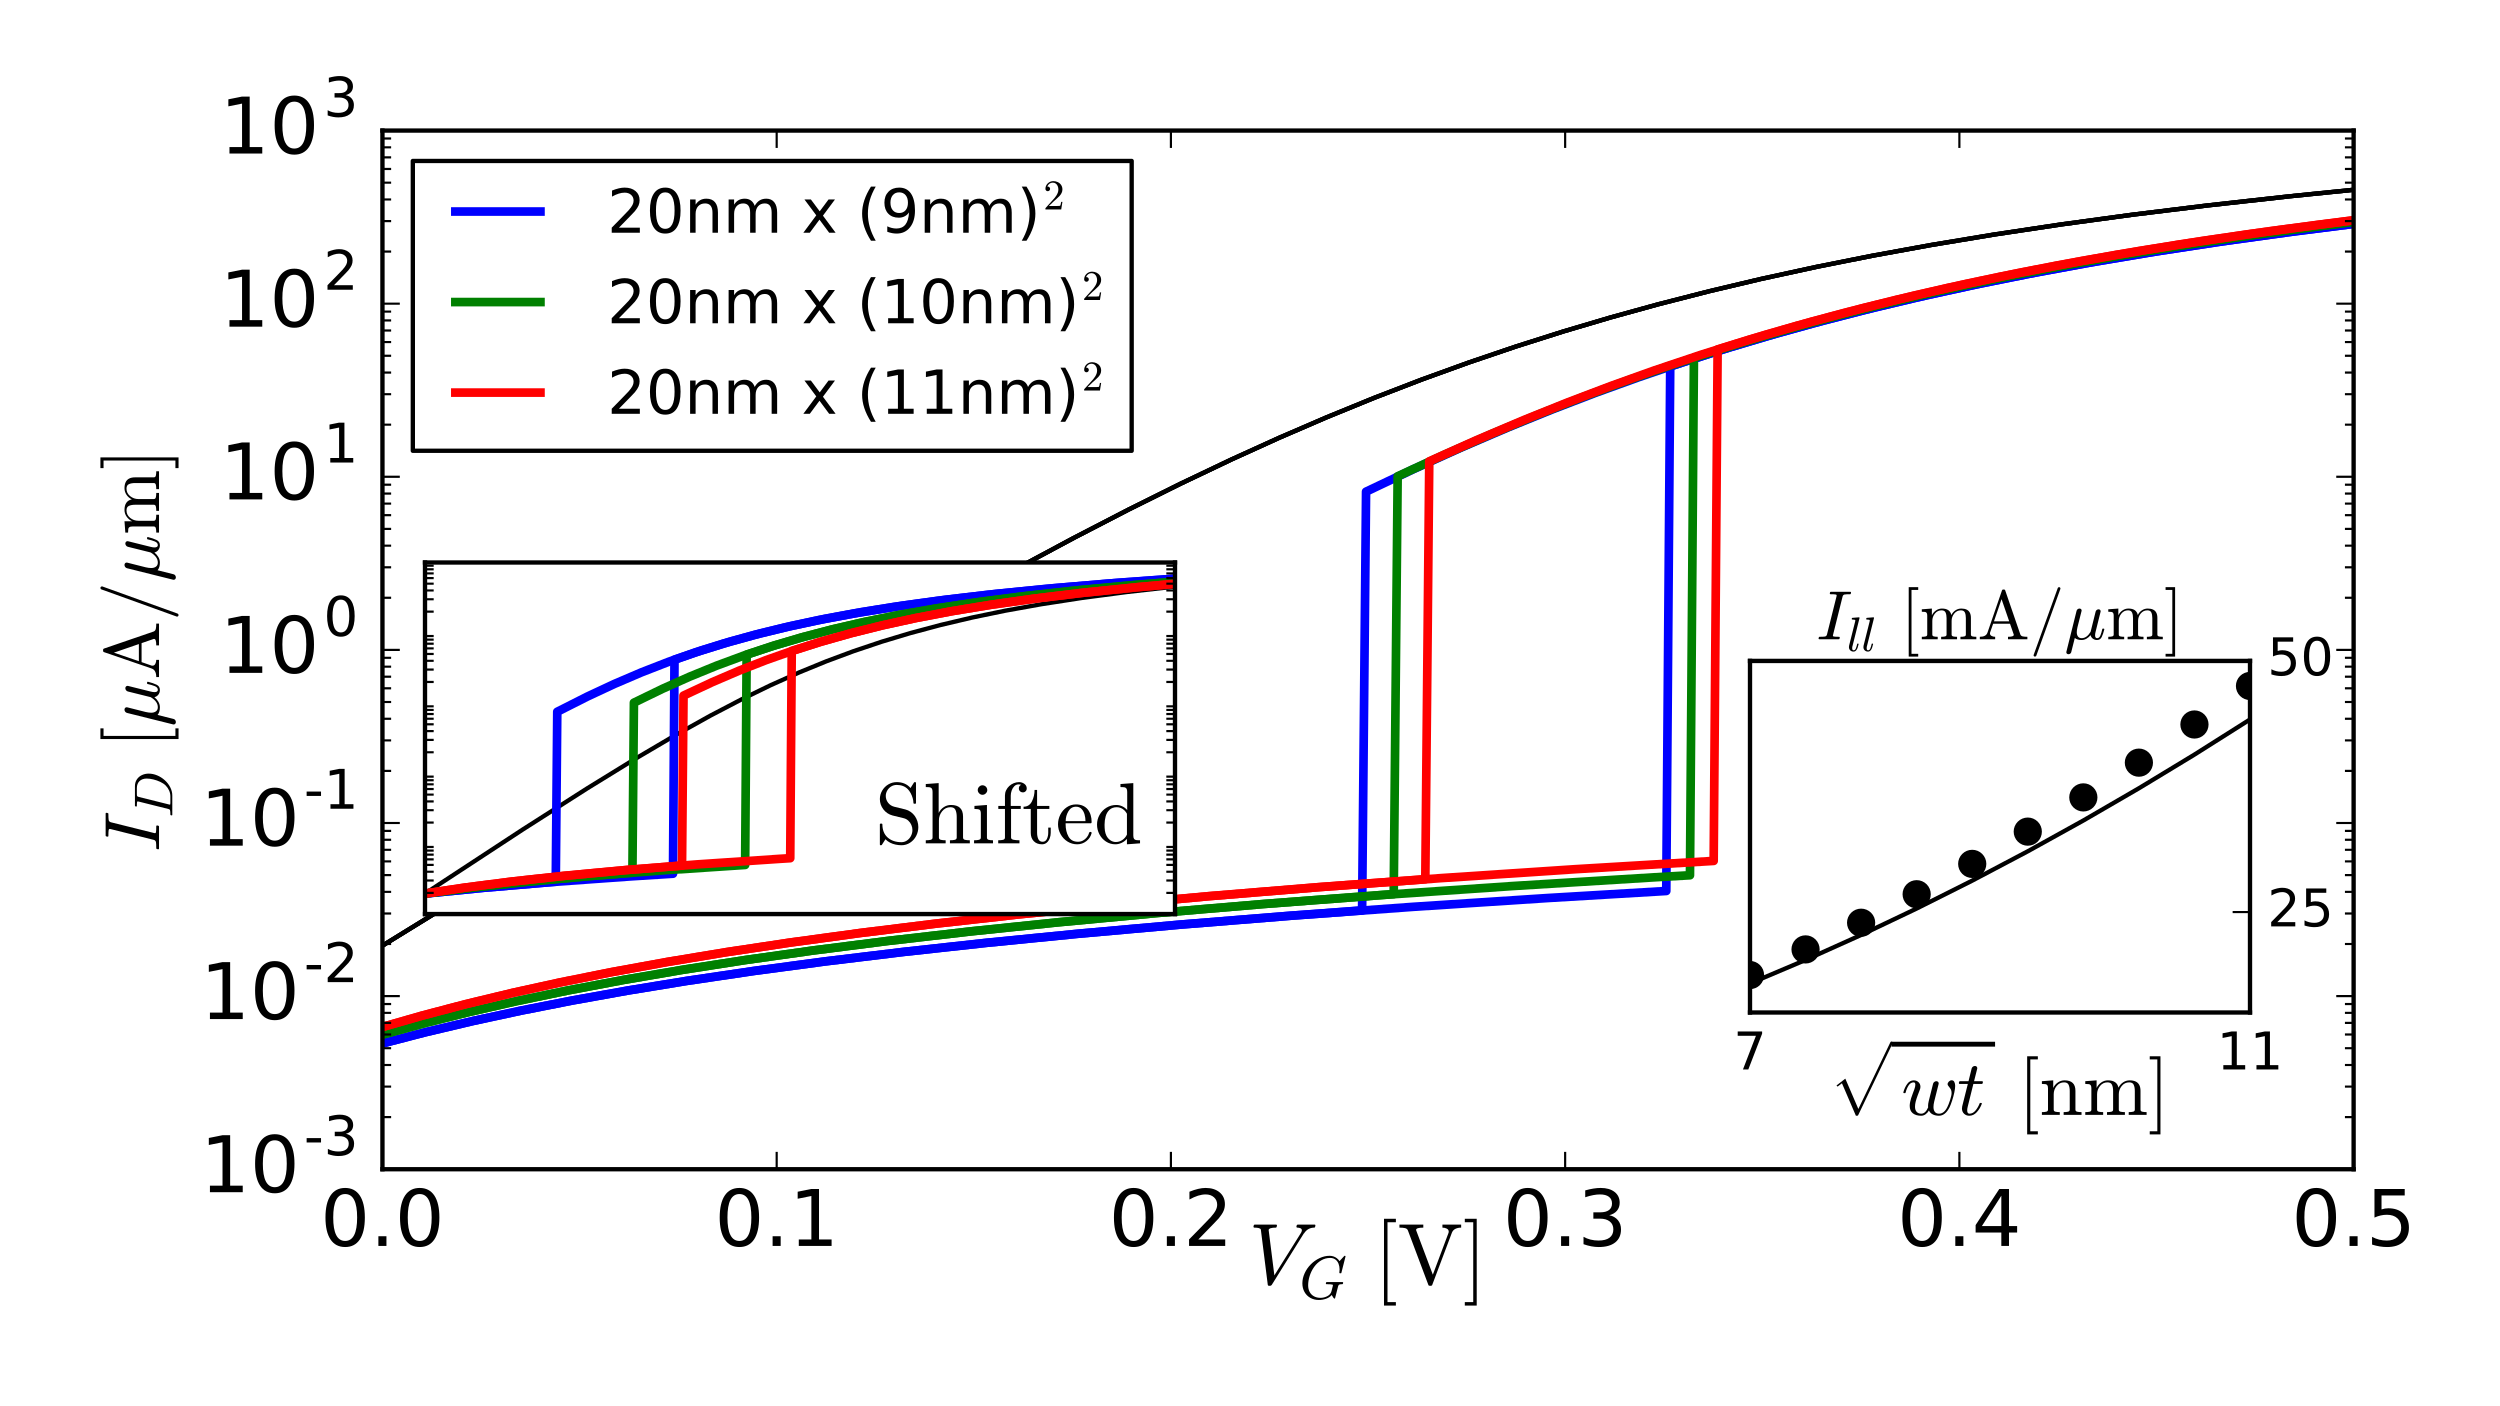 <?xml version="1.0" encoding="utf-8" standalone="no"?>
<!DOCTYPE svg PUBLIC "-//W3C//DTD SVG 1.1//EN"
  "http://www.w3.org/Graphics/SVG/1.1/DTD/svg11.dtd">
<!-- Created with matplotlib (http://matplotlib.org/) -->
<svg height="324pt" version="1.1" viewBox="0 0 576 324" width="576pt" xmlns="http://www.w3.org/2000/svg" xmlns:xlink="http://www.w3.org/1999/xlink">
 <defs>
  <style type="text/css">
*{stroke-linecap:butt;stroke-linejoin:round;stroke-miterlimit:100000;}
  </style>
 </defs>
 <g id="figure_1">
  <g id="patch_1">
   <path d="M 0 324 
L 576 324 
L 576 0 
L 0 0 
z
" style="fill:#ffffff;"/>
  </g>
  <g id="axes_1">
   <g id="patch_2">
    <path d="M 88.116 269.385 
L 542.273 269.385 
L 542.273 30.082 
L 88.116 30.082 
z
" style="fill:#ffffff;"/>
   </g>
   <g id="line2d_1">
    <path clip-path="url(#p05cf321b17)" d="M 88.116 217.878 
L 128.162 193.209 
L 157.286 175.513 
L 180.95 161.385 
L 200.972 149.683 
L 218.265 139.828 
L 233.737 131.262 
L 247.389 123.944 
L 260.131 117.353 
L 271.963 111.468 
L 283.795 105.833 
L 294.716 100.872 
L 305.638 96.156 
L 316.559 91.691 
L 327.481 87.481 
L 338.403 83.525 
L 349.324 79.818 
L 360.246 76.351 
L 371.167 73.115 
L 382.089 70.1 
L 393.921 67.069 
L 405.752 64.268 
L 418.494 61.493 
L 431.236 58.949 
L 444.888 56.456 
L 459.45 54.035 
L 474.923 51.703 
L 491.305 49.468 
L 508.598 47.335 
L 527.71 45.208 
L 542.273 43.726 
L 542.273 43.726 
" style="fill:none;stroke:#000000;stroke-linecap:square;"/>
   </g>
   <g id="line2d_2">
    <path clip-path="url(#p05cf321b17)" d="M 88.116 240.393 
L 98.127 237.802 
L 109.049 235.219 
L 119.971 232.861 
L 131.802 230.527 
L 144.544 228.237 
L 158.196 226.005 
L 173.668 223.712 
L 190.051 221.516 
L 208.254 219.31 
L 227.366 217.217 
L 248.299 215.143 
L 271.963 213.028 
L 297.447 210.975 
L 325.661 208.927 
L 356.605 206.905 
L 383.909 205.283 
L 384.819 84.42 
L 395.741 80.887 
L 406.663 77.597 
L 417.584 74.536 
L 429.416 71.462 
L 441.248 68.624 
L 453.99 65.81 
L 466.731 63.226 
L 480.383 60.69 
L 494.946 58.222 
L 510.418 55.838 
L 526.8 53.549 
L 542.273 51.582 
L 542.273 51.582 
" style="fill:none;stroke:#0000ff;stroke-linecap:square;stroke-width:2.0;"/>
   </g>
   <g id="line2d_3">
    <path clip-path="url(#p05cf321b17)" d="M 88.116 240.393 
L 98.127 237.802 
L 109.049 235.219 
L 119.971 232.861 
L 131.802 230.527 
L 144.544 228.237 
L 158.196 226.005 
L 173.668 223.712 
L 190.051 221.516 
L 208.254 219.31 
L 227.366 217.217 
L 248.299 215.143 
L 271.963 213.028 
L 297.447 210.975 
L 313.829 209.76 
L 314.739 113.281 
L 325.661 108.092 
L 336.582 103.144 
L 347.504 98.452 
L 357.515 94.383 
L 367.527 90.538 
L 377.538 86.917 
L 387.55 83.514 
L 398.471 80.042 
L 409.393 76.81 
L 420.315 73.805 
L 432.146 70.787 
L 443.978 68.001 
L 456.72 65.238 
L 469.462 62.7 
L 483.114 60.209 
L 497.676 57.784 
L 513.148 55.441 
L 529.531 53.189 
L 542.273 51.582 
L 542.273 51.582 
" style="fill:none;stroke:#0000ff;stroke-linecap:square;stroke-width:2.0;"/>
   </g>
   <g id="line2d_4">
    <path clip-path="url(#p05cf321b17)" d="M 88.116 217.878 
L 128.162 193.209 
L 157.286 175.513 
L 180.95 161.385 
L 200.972 149.683 
L 218.265 139.828 
L 233.737 131.262 
L 247.389 123.944 
L 260.131 117.353 
L 271.963 111.468 
L 283.795 105.833 
L 294.716 100.872 
L 305.638 96.156 
L 316.559 91.691 
L 327.481 87.481 
L 338.403 83.525 
L 349.324 79.818 
L 360.246 76.351 
L 371.167 73.115 
L 382.089 70.1 
L 393.921 67.069 
L 405.752 64.268 
L 418.494 61.493 
L 431.236 58.949 
L 444.888 56.456 
L 459.45 54.035 
L 474.923 51.703 
L 491.305 49.468 
L 508.598 47.335 
L 527.71 45.208 
L 542.273 43.726 
L 542.273 43.726 
" style="fill:none;stroke:#000000;stroke-linecap:square;"/>
   </g>
   <g id="line2d_5">
    <path clip-path="url(#p05cf321b17)" d="M 88.116 238.37 
L 98.127 235.642 
L 108.139 233.144 
L 119.06 230.65 
L 130.892 228.189 
L 143.634 225.78 
L 157.286 223.439 
L 171.848 221.175 
L 187.32 218.994 
L 204.613 216.787 
L 223.726 214.586 
L 243.749 212.503 
L 266.502 210.367 
L 291.076 208.288 
L 318.38 206.209 
L 348.414 204.151 
L 381.179 202.133 
L 389.37 201.66 
L 390.28 82.419 
L 401.202 78.981 
L 412.123 75.779 
L 423.045 72.801 
L 434.877 69.81 
L 446.708 67.048 
L 459.45 64.31 
L 472.192 61.795 
L 485.844 59.326 
L 500.406 56.924 
L 515.879 54.602 
L 532.261 52.372 
L 542.273 51.111 
L 542.273 51.111 
" style="fill:none;stroke:#008000;stroke-linecap:square;stroke-width:2.0;"/>
   </g>
   <g id="line2d_6">
    <path clip-path="url(#p05cf321b17)" d="M 88.116 238.37 
L 98.127 235.642 
L 108.139 233.144 
L 119.06 230.65 
L 130.892 228.189 
L 143.634 225.78 
L 157.286 223.439 
L 171.848 221.175 
L 187.32 218.994 
L 204.613 216.787 
L 223.726 214.586 
L 243.749 212.503 
L 266.502 210.367 
L 291.076 208.288 
L 318.38 206.209 
L 321.11 206.012 
L 322.02 109.734 
L 332.942 104.687 
L 343.863 99.889 
L 354.785 95.351 
L 364.796 91.422 
L 374.808 87.717 
L 384.819 84.23 
L 395.741 80.67 
L 406.663 77.351 
L 417.584 74.263 
L 429.416 71.161 
L 441.248 68.296 
L 453.079 65.65 
L 465.821 63.026 
L 479.473 60.451 
L 493.125 58.097 
L 507.687 55.803 
L 523.16 53.584 
L 540.452 51.335 
L 542.273 51.111 
L 542.273 51.111 
" style="fill:none;stroke:#008000;stroke-linecap:square;stroke-width:2.0;"/>
   </g>
   <g id="line2d_7">
    <path clip-path="url(#p05cf321b17)" d="M 88.116 217.878 
L 128.162 193.209 
L 157.286 175.513 
L 180.95 161.385 
L 200.972 149.683 
L 218.265 139.828 
L 233.737 131.262 
L 247.389 123.944 
L 260.131 117.353 
L 271.963 111.468 
L 283.795 105.833 
L 294.716 100.872 
L 305.638 96.156 
L 316.559 91.691 
L 327.481 87.481 
L 338.403 83.525 
L 349.324 79.818 
L 360.246 76.351 
L 371.167 73.115 
L 382.089 70.1 
L 393.921 67.069 
L 405.752 64.268 
L 418.494 61.493 
L 431.236 58.949 
L 444.888 56.456 
L 459.45 54.035 
L 474.923 51.703 
L 491.305 49.468 
L 508.598 47.335 
L 527.71 45.208 
L 542.273 43.726 
L 542.273 43.726 
" style="fill:none;stroke:#000000;stroke-linecap:square;"/>
   </g>
   <g id="line2d_8">
    <path clip-path="url(#p05cf321b17)" d="M 88.116 236.615 
L 97.217 234.006 
L 107.229 231.369 
L 118.15 228.741 
L 129.072 226.344 
L 140.904 223.973 
L 153.646 221.648 
L 167.298 219.384 
L 181.86 217.191 
L 198.242 214.955 
L 215.535 212.818 
L 234.647 210.682 
L 255.58 208.569 
L 278.334 206.495 
L 303.818 204.402 
L 332.032 202.317 
L 362.976 200.261 
L 394.831 198.354 
L 395.741 80.506 
L 406.663 77.166 
L 417.584 74.057 
L 429.416 70.933 
L 441.248 68.047 
L 453.079 65.381 
L 465.821 62.739 
L 479.473 60.146 
L 493.125 57.777 
L 507.687 55.469 
L 523.16 53.238 
L 540.452 50.978 
L 542.273 50.753 
L 542.273 50.753 
" style="fill:none;stroke:#ff0000;stroke-linecap:square;stroke-width:2.0;"/>
   </g>
   <g id="line2d_9">
    <path clip-path="url(#p05cf321b17)" d="M 88.116 236.615 
L 97.217 234.006 
L 107.229 231.369 
L 118.15 228.741 
L 129.072 226.344 
L 140.904 223.973 
L 153.646 221.648 
L 167.298 219.384 
L 181.86 217.191 
L 198.242 214.955 
L 215.535 212.818 
L 234.647 210.682 
L 255.58 208.569 
L 278.334 206.495 
L 303.818 204.402 
L 328.391 202.574 
L 329.301 106.289 
L 340.223 101.392 
L 351.144 96.75 
L 361.156 92.725 
L 371.167 88.921 
L 381.179 85.337 
L 392.1 81.672 
L 403.022 78.253 
L 413.944 75.068 
L 424.865 72.105 
L 436.697 69.13 
L 448.529 66.381 
L 461.271 63.657 
L 474.012 61.155 
L 487.664 58.699 
L 502.227 56.31 
L 517.699 54.001 
L 534.081 51.784 
L 542.273 50.753 
L 542.273 50.753 
" style="fill:none;stroke:#ff0000;stroke-linecap:square;stroke-width:2.0;"/>
   </g>
   <g id="patch_3">
    <path d="M 88.116 269.385 
L 88.116 30.082 
" style="fill:none;stroke:#000000;stroke-linecap:square;stroke-linejoin:miter;"/>
   </g>
   <g id="patch_4">
    <path d="M 88.116 30.082 
L 542.273 30.082 
" style="fill:none;stroke:#000000;stroke-linecap:square;stroke-linejoin:miter;"/>
   </g>
   <g id="patch_5">
    <path d="M 88.116 269.385 
L 542.273 269.385 
" style="fill:none;stroke:#000000;stroke-linecap:square;stroke-linejoin:miter;"/>
   </g>
   <g id="patch_6">
    <path d="M 542.273 269.385 
L 542.273 30.082 
" style="fill:none;stroke:#000000;stroke-linecap:square;stroke-linejoin:miter;"/>
   </g>
   <g id="matplotlib.axis_1">
    <g id="xtick_1">
     <g id="line2d_10">
      <defs>
       <path d="M 0 0 
L 0 -4 
" id="m065a87e731" style="stroke:#000000;stroke-width:0.5;"/>
      </defs>
      <g>
       <use style="stroke:#000000;stroke-width:0.5;" x="88.116" xlink:href="#m065a87e731" y="269.385"/>
      </g>
     </g>
     <g id="line2d_11">
      <defs>
       <path d="M 0 0 
L 0 4 
" id="mb0e9e90caf" style="stroke:#000000;stroke-width:0.5;"/>
      </defs>
      <g>
       <use style="stroke:#000000;stroke-width:0.5;" x="88.116" xlink:href="#mb0e9e90caf" y="30.082"/>
      </g>
     </g>
     <g id="text_1">
      <!-- 0.0 -->
      <defs>
       <path d="M 10.688 12.406 
L 21 12.406 
L 21 0 
L 10.688 0 
z
" id="BitstreamVeraSans-Roman-2e"/>
       <path d="M 31.781 66.406 
Q 24.172 66.406 20.328 58.906 
Q 16.5 51.422 16.5 36.375 
Q 16.5 21.391 20.328 13.891 
Q 24.172 6.391 31.781 6.391 
Q 39.453 6.391 43.281 13.891 
Q 47.125 21.391 47.125 36.375 
Q 47.125 51.422 43.281 58.906 
Q 39.453 66.406 31.781 66.406 
M 31.781 74.219 
Q 44.047 74.219 50.516 64.516 
Q 56.984 54.828 56.984 36.375 
Q 56.984 17.969 50.516 8.266 
Q 44.047 -1.422 31.781 -1.422 
Q 19.531 -1.422 13.062 8.266 
Q 6.594 17.969 6.594 36.375 
Q 6.594 54.828 13.062 64.516 
Q 19.531 74.219 31.781 74.219 
" id="BitstreamVeraSans-Roman-30"/>
      </defs>
      <g transform="translate(73.803 287.062)scale(0.18 -0.18)">
       <use xlink:href="#BitstreamVeraSans-Roman-30"/>
       <use x="63.623" xlink:href="#BitstreamVeraSans-Roman-2e"/>
       <use x="95.41" xlink:href="#BitstreamVeraSans-Roman-30"/>
      </g>
     </g>
    </g>
    <g id="xtick_2">
     <g id="line2d_12">
      <g>
       <use style="stroke:#000000;stroke-width:0.5;" x="178.947" xlink:href="#m065a87e731" y="269.385"/>
      </g>
     </g>
     <g id="line2d_13">
      <g>
       <use style="stroke:#000000;stroke-width:0.5;" x="178.947" xlink:href="#mb0e9e90caf" y="30.082"/>
      </g>
     </g>
     <g id="text_2">
      <!-- 0.1 -->
      <defs>
       <path d="M 12.406 8.297 
L 28.516 8.297 
L 28.516 63.922 
L 10.984 60.406 
L 10.984 69.391 
L 28.422 72.906 
L 38.281 72.906 
L 38.281 8.297 
L 54.391 8.297 
L 54.391 0 
L 12.406 0 
z
" id="BitstreamVeraSans-Roman-31"/>
      </defs>
      <g transform="translate(164.634 287.062)scale(0.18 -0.18)">
       <use xlink:href="#BitstreamVeraSans-Roman-30"/>
       <use x="63.623" xlink:href="#BitstreamVeraSans-Roman-2e"/>
       <use x="95.41" xlink:href="#BitstreamVeraSans-Roman-31"/>
      </g>
     </g>
    </g>
    <g id="xtick_3">
     <g id="line2d_14">
      <g>
       <use style="stroke:#000000;stroke-width:0.5;" x="269.779" xlink:href="#m065a87e731" y="269.385"/>
      </g>
     </g>
     <g id="line2d_15">
      <g>
       <use style="stroke:#000000;stroke-width:0.5;" x="269.779" xlink:href="#mb0e9e90caf" y="30.082"/>
      </g>
     </g>
     <g id="text_3">
      <!-- 0.2 -->
      <defs>
       <path d="M 19.188 8.297 
L 53.609 8.297 
L 53.609 0 
L 7.328 0 
L 7.328 8.297 
Q 12.938 14.109 22.625 23.891 
Q 32.328 33.688 34.812 36.531 
Q 39.547 41.844 41.422 45.531 
Q 43.312 49.219 43.312 52.781 
Q 43.312 58.594 39.234 62.25 
Q 35.156 65.922 28.609 65.922 
Q 23.969 65.922 18.812 64.312 
Q 13.672 62.703 7.812 59.422 
L 7.812 69.391 
Q 13.766 71.781 18.938 73 
Q 24.125 74.219 28.422 74.219 
Q 39.75 74.219 46.484 68.547 
Q 53.219 62.891 53.219 53.422 
Q 53.219 48.922 51.531 44.891 
Q 49.859 40.875 45.406 35.406 
Q 44.188 33.984 37.641 27.219 
Q 31.109 20.453 19.188 8.297 
" id="BitstreamVeraSans-Roman-32"/>
      </defs>
      <g transform="translate(255.466 287.062)scale(0.18 -0.18)">
       <use xlink:href="#BitstreamVeraSans-Roman-30"/>
       <use x="63.623" xlink:href="#BitstreamVeraSans-Roman-2e"/>
       <use x="95.41" xlink:href="#BitstreamVeraSans-Roman-32"/>
      </g>
     </g>
    </g>
    <g id="xtick_4">
     <g id="line2d_16">
      <g>
       <use style="stroke:#000000;stroke-width:0.5;" x="360.61" xlink:href="#m065a87e731" y="269.385"/>
      </g>
     </g>
     <g id="line2d_17">
      <g>
       <use style="stroke:#000000;stroke-width:0.5;" x="360.61" xlink:href="#mb0e9e90caf" y="30.082"/>
      </g>
     </g>
     <g id="text_4">
      <!-- 0.3 -->
      <defs>
       <path d="M 40.578 39.312 
Q 47.656 37.797 51.625 33 
Q 55.609 28.219 55.609 21.188 
Q 55.609 10.406 48.188 4.484 
Q 40.766 -1.422 27.094 -1.422 
Q 22.516 -1.422 17.656 -0.516 
Q 12.797 0.391 7.625 2.203 
L 7.625 11.719 
Q 11.719 9.328 16.594 8.109 
Q 21.484 6.891 26.812 6.891 
Q 36.078 6.891 40.938 10.547 
Q 45.797 14.203 45.797 21.188 
Q 45.797 27.641 41.281 31.266 
Q 36.766 34.906 28.719 34.906 
L 20.219 34.906 
L 20.219 43.016 
L 29.109 43.016 
Q 36.375 43.016 40.234 45.922 
Q 44.094 48.828 44.094 54.297 
Q 44.094 59.906 40.109 62.906 
Q 36.141 65.922 28.719 65.922 
Q 24.656 65.922 20.016 65.031 
Q 15.375 64.156 9.812 62.312 
L 9.812 71.094 
Q 15.438 72.656 20.344 73.438 
Q 25.25 74.219 29.594 74.219 
Q 40.828 74.219 47.359 69.109 
Q 53.906 64.016 53.906 55.328 
Q 53.906 49.266 50.438 45.094 
Q 46.969 40.922 40.578 39.312 
" id="BitstreamVeraSans-Roman-33"/>
      </defs>
      <g transform="translate(346.297 287.062)scale(0.18 -0.18)">
       <use xlink:href="#BitstreamVeraSans-Roman-30"/>
       <use x="63.623" xlink:href="#BitstreamVeraSans-Roman-2e"/>
       <use x="95.41" xlink:href="#BitstreamVeraSans-Roman-33"/>
      </g>
     </g>
    </g>
    <g id="xtick_5">
     <g id="line2d_18">
      <g>
       <use style="stroke:#000000;stroke-width:0.5;" x="451.441" xlink:href="#m065a87e731" y="269.385"/>
      </g>
     </g>
     <g id="line2d_19">
      <g>
       <use style="stroke:#000000;stroke-width:0.5;" x="451.441" xlink:href="#mb0e9e90caf" y="30.082"/>
      </g>
     </g>
     <g id="text_5">
      <!-- 0.4 -->
      <defs>
       <path d="M 37.797 64.312 
L 12.891 25.391 
L 37.797 25.391 
z
M 35.203 72.906 
L 47.609 72.906 
L 47.609 25.391 
L 58.016 25.391 
L 58.016 17.188 
L 47.609 17.188 
L 47.609 0 
L 37.797 0 
L 37.797 17.188 
L 4.891 17.188 
L 4.891 26.703 
z
" id="BitstreamVeraSans-Roman-34"/>
      </defs>
      <g transform="translate(437.128 287.062)scale(0.18 -0.18)">
       <use xlink:href="#BitstreamVeraSans-Roman-30"/>
       <use x="63.623" xlink:href="#BitstreamVeraSans-Roman-2e"/>
       <use x="95.41" xlink:href="#BitstreamVeraSans-Roman-34"/>
      </g>
     </g>
    </g>
    <g id="xtick_6">
     <g id="line2d_20">
      <g>
       <use style="stroke:#000000;stroke-width:0.5;" x="542.273" xlink:href="#m065a87e731" y="269.385"/>
      </g>
     </g>
     <g id="line2d_21">
      <g>
       <use style="stroke:#000000;stroke-width:0.5;" x="542.273" xlink:href="#mb0e9e90caf" y="30.082"/>
      </g>
     </g>
     <g id="text_6">
      <!-- 0.5 -->
      <defs>
       <path d="M 10.797 72.906 
L 49.516 72.906 
L 49.516 64.594 
L 19.828 64.594 
L 19.828 46.734 
Q 21.969 47.469 24.109 47.828 
Q 26.266 48.188 28.422 48.188 
Q 40.625 48.188 47.75 41.5 
Q 54.891 34.812 54.891 23.391 
Q 54.891 11.625 47.562 5.094 
Q 40.234 -1.422 26.906 -1.422 
Q 22.312 -1.422 17.547 -0.641 
Q 12.797 0.141 7.719 1.703 
L 7.719 11.625 
Q 12.109 9.234 16.797 8.062 
Q 21.484 6.891 26.703 6.891 
Q 35.156 6.891 40.078 11.328 
Q 45.016 15.766 45.016 23.391 
Q 45.016 31 40.078 35.438 
Q 35.156 39.891 26.703 39.891 
Q 22.75 39.891 18.812 39.016 
Q 14.891 38.141 10.797 36.281 
z
" id="BitstreamVeraSans-Roman-35"/>
      </defs>
      <g transform="translate(527.96 287.062)scale(0.18 -0.18)">
       <use xlink:href="#BitstreamVeraSans-Roman-30"/>
       <use x="63.623" xlink:href="#BitstreamVeraSans-Roman-2e"/>
       <use x="95.41" xlink:href="#BitstreamVeraSans-Roman-35"/>
      </g>
     </g>
    </g>
    <g id="text_7">
     <!-- $V_G\;\mathrm{[V]}$ -->
     <defs>
      <path d="M 11.812 -25 
L 11.812 75 
L 25.484 75 
L 25.484 71 
L 15.828 71 
L 15.828 -21 
L 25.484 -21 
L 25.484 -25 
z
" id="Cmr10-5b"/>
      <path d="M 14.594 21.922 
Q 14.594 15.719 17.062 11.047 
Q 19.531 6.391 24.172 3.844 
Q 28.812 1.312 34.906 1.312 
Q 40.875 1.312 46.234 4.125 
Q 51.609 6.938 52.984 12.203 
L 55.172 20.797 
Q 55.219 21.094 55.266 21.406 
Q 55.328 21.734 55.328 21.922 
Q 55.328 22.953 54.688 23.094 
Q 52.203 23.781 44.672 23.781 
Q 43.703 23.781 43.703 25.094 
Q 44 26.312 44.234 26.797 
Q 44.484 27.297 45.406 27.297 
L 71.188 27.297 
Q 72.219 27.297 72.219 25.984 
Q 72.172 25.734 72.016 25.141 
Q 71.875 24.562 71.625 24.172 
Q 71.391 23.781 70.906 23.781 
Q 67.578 23.781 66.031 23.234 
Q 64.5 22.703 63.922 20.406 
L 61.719 11.812 
L 58.891 0.688 
Q 58.734 0 58.016 0 
Q 57.172 0 55.609 2.25 
Q 54.047 4.5 53.422 6 
Q 49.953 1.906 44.141 -0.141 
Q 38.328 -2.203 32.172 -2.203 
Q 24.422 -2.203 18.188 1.312 
Q 11.969 4.828 8.516 11.078 
Q 5.078 17.328 5.078 25.203 
Q 5.078 33.594 8.812 41.766 
Q 12.547 49.953 18.938 56.422 
Q 25.344 62.891 33.469 66.703 
Q 41.609 70.516 49.906 70.516 
Q 53.219 70.516 56.266 69.484 
Q 59.328 68.453 61.938 66.422 
Q 64.547 64.406 66.219 61.719 
L 74.125 70.312 
Q 74.125 70.516 74.609 70.516 
L 75.203 70.516 
Q 75.594 70.516 75.859 70.188 
Q 76.125 69.875 76.125 69.484 
L 69.281 42.484 
Q 69.281 41.797 68.5 41.797 
L 66.703 41.797 
Q 65.922 41.797 65.922 42.922 
Q 66.312 45.125 66.312 48.094 
Q 66.312 53.031 64.641 57.375 
Q 62.984 61.719 59.469 64.359 
Q 55.953 67 50.875 67 
Q 42.828 67 35.984 62.922 
Q 29.156 58.844 24.406 52.141 
Q 19.672 45.453 17.125 37.438 
Q 14.594 29.438 14.594 21.922 
" id="Cmmi10-47"/>
      <path d="M 22.016 -1.125 
L 14.016 62.594 
Q 13.281 64.797 6.5 64.797 
Q 5.516 64.797 5.516 66.109 
Q 5.719 67.188 6 67.75 
Q 6.297 68.312 7.172 68.312 
L 31.594 68.312 
Q 32.125 68.312 32.375 67.922 
Q 32.625 67.531 32.625 67 
Q 32.234 64.797 31.297 64.797 
Q 23.484 64.797 23 62.109 
L 29.594 9.812 
L 60.406 58.984 
Q 61.281 60.641 61.281 61.625 
Q 61.281 63.375 59.688 64.078 
Q 58.109 64.797 56 64.797 
Q 54.984 64.797 54.984 66.109 
Q 55.172 66.891 55.312 67.328 
Q 55.469 67.781 55.766 68.047 
Q 56.062 68.312 56.688 68.312 
L 75.984 68.312 
Q 76.906 68.312 76.906 67 
Q 76.516 64.797 75.594 64.797 
Q 68.062 64.797 63.812 58.203 
Q 63.625 58.016 63.484 58.016 
L 26.609 -1.125 
Q 25.875 -2.203 24.703 -2.203 
L 23.297 -2.203 
Q 22.172 -2.203 22.016 -1.125 
" id="Cmmi10-56"/>
      <path d="M 2.203 -25 
L 2.203 -21 
L 11.922 -21 
L 11.922 71 
L 2.203 71 
L 2.203 75 
L 15.922 75 
L 15.922 -25 
z
" id="Cmr10-5d"/>
      <path d="M 35.203 -1.125 
L 11.625 61.625 
Q 10.75 63.719 8.25 64.25 
Q 5.766 64.797 1.906 64.797 
L 1.906 68.312 
L 29.391 68.312 
L 29.391 64.797 
Q 21.094 64.797 21.094 62.203 
Q 21.141 62.062 21.156 61.938 
Q 21.188 61.812 21.188 61.625 
L 40.375 10.594 
L 58.5 58.891 
Q 58.688 59.281 58.688 60.109 
Q 58.688 62.547 56.438 63.672 
Q 54.203 64.797 51.422 64.797 
L 51.422 68.312 
L 73 68.312 
L 73 64.797 
Q 69.234 64.797 66.375 63.406 
Q 63.531 62.016 62.312 58.891 
L 39.703 -1.125 
Q 39.406 -2.203 38.094 -2.203 
L 36.812 -2.203 
Q 35.5 -2.203 35.203 -1.125 
" id="Cmr10-56"/>
     </defs>
     <g transform="translate(287.694 295.806)scale(0.2 -0.2)">
      <use xlink:href="#Cmmi10-56"/>
      <use transform="translate(58.301 -17.006)scale(0.7)" xlink:href="#Cmmi10-47"/>
      <use transform="translate(144.095 0.0)" xlink:href="#Cmr10-5b"/>
      <use transform="translate(171.78 0.0)" xlink:href="#Cmr10-56"/>
      <use transform="translate(246.78 0.0)" xlink:href="#Cmr10-5d"/>
     </g>
    </g>
   </g>
   <g id="matplotlib.axis_2">
    <g id="ytick_1">
     <g id="line2d_22">
      <defs>
       <path d="M 0 0 
L 4 0 
" id="m4c468a6520" style="stroke:#000000;stroke-width:0.5;"/>
      </defs>
      <g>
       <use style="stroke:#000000;stroke-width:0.5;" x="88.116" xlink:href="#m4c468a6520" y="269.385"/>
      </g>
     </g>
     <g id="line2d_23">
      <defs>
       <path d="M 0 0 
L -4 0 
" id="mbeb9eade92" style="stroke:#000000;stroke-width:0.5;"/>
      </defs>
      <g>
       <use style="stroke:#000000;stroke-width:0.5;" x="542.273" xlink:href="#mbeb9eade92" y="269.385"/>
      </g>
     </g>
     <g id="text_8">
      <!-- $\mathdefault{10^{-3}}$ -->
      <defs>
       <path d="M 4.891 31.391 
L 31.203 31.391 
L 31.203 23.391 
L 4.891 23.391 
z
" id="BitstreamVeraSans-Roman-2d"/>
      </defs>
      <g transform="translate(46.136 274.822)scale(0.18 -0.18)">
       <use transform="translate(0.0 0.797)" xlink:href="#BitstreamVeraSans-Roman-31"/>
       <use transform="translate(63.623 0.797)" xlink:href="#BitstreamVeraSans-Roman-30"/>
       <use transform="translate(132.759 48.047)scale(0.7)" xlink:href="#BitstreamVeraSans-Roman-2d"/>
       <use transform="translate(158.017 48.047)scale(0.7)" xlink:href="#BitstreamVeraSans-Roman-33"/>
      </g>
     </g>
    </g>
    <g id="ytick_2">
     <g id="line2d_24">
      <g>
       <use style="stroke:#000000;stroke-width:0.5;" x="88.116" xlink:href="#m4c468a6520" y="229.501"/>
      </g>
     </g>
     <g id="line2d_25">
      <g>
       <use style="stroke:#000000;stroke-width:0.5;" x="542.273" xlink:href="#mbeb9eade92" y="229.501"/>
      </g>
     </g>
     <g id="text_9">
      <!-- $\mathdefault{10^{-2}}$ -->
      <g transform="translate(46.136 234.938)scale(0.18 -0.18)">
       <use transform="translate(0.0 0.797)" xlink:href="#BitstreamVeraSans-Roman-31"/>
       <use transform="translate(63.623 0.797)" xlink:href="#BitstreamVeraSans-Roman-30"/>
       <use transform="translate(132.759 48.047)scale(0.7)" xlink:href="#BitstreamVeraSans-Roman-2d"/>
       <use transform="translate(158.017 48.047)scale(0.7)" xlink:href="#BitstreamVeraSans-Roman-32"/>
      </g>
     </g>
    </g>
    <g id="ytick_3">
     <g id="line2d_26">
      <g>
       <use style="stroke:#000000;stroke-width:0.5;" x="88.116" xlink:href="#m4c468a6520" y="189.618"/>
      </g>
     </g>
     <g id="line2d_27">
      <g>
       <use style="stroke:#000000;stroke-width:0.5;" x="542.273" xlink:href="#mbeb9eade92" y="189.618"/>
      </g>
     </g>
     <g id="text_10">
      <!-- $\mathdefault{10^{-1}}$ -->
      <g transform="translate(46.136 194.964)scale(0.18 -0.18)">
       <use transform="translate(0.0 0.716)" xlink:href="#BitstreamVeraSans-Roman-31"/>
       <use transform="translate(63.623 0.716)" xlink:href="#BitstreamVeraSans-Roman-30"/>
       <use transform="translate(132.759 47.966)scale(0.7)" xlink:href="#BitstreamVeraSans-Roman-2d"/>
       <use transform="translate(158.017 47.966)scale(0.7)" xlink:href="#BitstreamVeraSans-Roman-31"/>
      </g>
     </g>
    </g>
    <g id="ytick_4">
     <g id="line2d_28">
      <g>
       <use style="stroke:#000000;stroke-width:0.5;" x="88.116" xlink:href="#m4c468a6520" y="149.734"/>
      </g>
     </g>
     <g id="line2d_29">
      <g>
       <use style="stroke:#000000;stroke-width:0.5;" x="542.273" xlink:href="#mbeb9eade92" y="149.734"/>
      </g>
     </g>
     <g id="text_11">
      <!-- $\mathdefault{10^{0}}$ -->
      <g transform="translate(50.636 155.17)scale(0.18 -0.18)">
       <use transform="translate(0.0 0.797)" xlink:href="#BitstreamVeraSans-Roman-31"/>
       <use transform="translate(63.623 0.797)" xlink:href="#BitstreamVeraSans-Roman-30"/>
       <use transform="translate(132.759 48.047)scale(0.7)" xlink:href="#BitstreamVeraSans-Roman-30"/>
      </g>
     </g>
    </g>
    <g id="ytick_5">
     <g id="line2d_30">
      <g>
       <use style="stroke:#000000;stroke-width:0.5;" x="88.116" xlink:href="#m4c468a6520" y="109.85"/>
      </g>
     </g>
     <g id="line2d_31">
      <g>
       <use style="stroke:#000000;stroke-width:0.5;" x="542.273" xlink:href="#mbeb9eade92" y="109.85"/>
      </g>
     </g>
     <g id="text_12">
      <!-- $\mathdefault{10^{1}}$ -->
      <g transform="translate(50.636 115.197)scale(0.18 -0.18)">
       <use transform="translate(0.0 0.716)" xlink:href="#BitstreamVeraSans-Roman-31"/>
       <use transform="translate(63.623 0.716)" xlink:href="#BitstreamVeraSans-Roman-30"/>
       <use transform="translate(132.759 47.966)scale(0.7)" xlink:href="#BitstreamVeraSans-Roman-31"/>
      </g>
     </g>
    </g>
    <g id="ytick_6">
     <g id="line2d_32">
      <g>
       <use style="stroke:#000000;stroke-width:0.5;" x="88.116" xlink:href="#m4c468a6520" y="69.966"/>
      </g>
     </g>
     <g id="line2d_33">
      <g>
       <use style="stroke:#000000;stroke-width:0.5;" x="542.273" xlink:href="#mbeb9eade92" y="69.966"/>
      </g>
     </g>
     <g id="text_13">
      <!-- $\mathdefault{10^{2}}$ -->
      <g transform="translate(50.636 75.403)scale(0.18 -0.18)">
       <use transform="translate(0.0 0.797)" xlink:href="#BitstreamVeraSans-Roman-31"/>
       <use transform="translate(63.623 0.797)" xlink:href="#BitstreamVeraSans-Roman-30"/>
       <use transform="translate(132.759 48.047)scale(0.7)" xlink:href="#BitstreamVeraSans-Roman-32"/>
      </g>
     </g>
    </g>
    <g id="ytick_7">
     <g id="line2d_34">
      <g>
       <use style="stroke:#000000;stroke-width:0.5;" x="88.116" xlink:href="#m4c468a6520" y="30.082"/>
      </g>
     </g>
     <g id="line2d_35">
      <g>
       <use style="stroke:#000000;stroke-width:0.5;" x="542.273" xlink:href="#mbeb9eade92" y="30.082"/>
      </g>
     </g>
     <g id="text_14">
      <!-- $\mathdefault{10^{3}}$ -->
      <g transform="translate(50.636 35.519)scale(0.18 -0.18)">
       <use transform="translate(0.0 0.797)" xlink:href="#BitstreamVeraSans-Roman-31"/>
       <use transform="translate(63.623 0.797)" xlink:href="#BitstreamVeraSans-Roman-30"/>
       <use transform="translate(132.759 48.047)scale(0.7)" xlink:href="#BitstreamVeraSans-Roman-33"/>
      </g>
     </g>
    </g>
    <g id="ytick_8">
     <g id="line2d_36">
      <defs>
       <path d="M 0 0 
L 2 0 
" id="m401992a961" style="stroke:#000000;stroke-width:0.5;"/>
      </defs>
      <g>
       <use style="stroke:#000000;stroke-width:0.5;" x="88.116" xlink:href="#m401992a961" y="257.379"/>
      </g>
     </g>
     <g id="line2d_37">
      <defs>
       <path d="M 0 0 
L -2 0 
" id="mbc2963d35d" style="stroke:#000000;stroke-width:0.5;"/>
      </defs>
      <g>
       <use style="stroke:#000000;stroke-width:0.5;" x="542.273" xlink:href="#mbc2963d35d" y="257.379"/>
      </g>
     </g>
    </g>
    <g id="ytick_9">
     <g id="line2d_38">
      <g>
       <use style="stroke:#000000;stroke-width:0.5;" x="88.116" xlink:href="#m401992a961" y="250.356"/>
      </g>
     </g>
     <g id="line2d_39">
      <g>
       <use style="stroke:#000000;stroke-width:0.5;" x="542.273" xlink:href="#mbc2963d35d" y="250.356"/>
      </g>
     </g>
    </g>
    <g id="ytick_10">
     <g id="line2d_40">
      <g>
       <use style="stroke:#000000;stroke-width:0.5;" x="88.116" xlink:href="#m401992a961" y="245.373"/>
      </g>
     </g>
     <g id="line2d_41">
      <g>
       <use style="stroke:#000000;stroke-width:0.5;" x="542.273" xlink:href="#mbc2963d35d" y="245.373"/>
      </g>
     </g>
    </g>
    <g id="ytick_11">
     <g id="line2d_42">
      <g>
       <use style="stroke:#000000;stroke-width:0.5;" x="88.116" xlink:href="#m401992a961" y="241.507"/>
      </g>
     </g>
     <g id="line2d_43">
      <g>
       <use style="stroke:#000000;stroke-width:0.5;" x="542.273" xlink:href="#mbc2963d35d" y="241.507"/>
      </g>
     </g>
    </g>
    <g id="ytick_12">
     <g id="line2d_44">
      <g>
       <use style="stroke:#000000;stroke-width:0.5;" x="88.116" xlink:href="#m401992a961" y="238.349"/>
      </g>
     </g>
     <g id="line2d_45">
      <g>
       <use style="stroke:#000000;stroke-width:0.5;" x="542.273" xlink:href="#mbc2963d35d" y="238.349"/>
      </g>
     </g>
    </g>
    <g id="ytick_13">
     <g id="line2d_46">
      <g>
       <use style="stroke:#000000;stroke-width:0.5;" x="88.116" xlink:href="#m401992a961" y="235.679"/>
      </g>
     </g>
     <g id="line2d_47">
      <g>
       <use style="stroke:#000000;stroke-width:0.5;" x="542.273" xlink:href="#mbc2963d35d" y="235.679"/>
      </g>
     </g>
    </g>
    <g id="ytick_14">
     <g id="line2d_48">
      <g>
       <use style="stroke:#000000;stroke-width:0.5;" x="88.116" xlink:href="#m401992a961" y="233.366"/>
      </g>
     </g>
     <g id="line2d_49">
      <g>
       <use style="stroke:#000000;stroke-width:0.5;" x="542.273" xlink:href="#mbc2963d35d" y="233.366"/>
      </g>
     </g>
    </g>
    <g id="ytick_15">
     <g id="line2d_50">
      <g>
       <use style="stroke:#000000;stroke-width:0.5;" x="88.116" xlink:href="#m401992a961" y="231.326"/>
      </g>
     </g>
     <g id="line2d_51">
      <g>
       <use style="stroke:#000000;stroke-width:0.5;" x="542.273" xlink:href="#mbc2963d35d" y="231.326"/>
      </g>
     </g>
    </g>
    <g id="ytick_16">
     <g id="line2d_52">
      <g>
       <use style="stroke:#000000;stroke-width:0.5;" x="88.116" xlink:href="#m401992a961" y="217.495"/>
      </g>
     </g>
     <g id="line2d_53">
      <g>
       <use style="stroke:#000000;stroke-width:0.5;" x="542.273" xlink:href="#mbc2963d35d" y="217.495"/>
      </g>
     </g>
    </g>
    <g id="ytick_17">
     <g id="line2d_54">
      <g>
       <use style="stroke:#000000;stroke-width:0.5;" x="88.116" xlink:href="#m401992a961" y="210.472"/>
      </g>
     </g>
     <g id="line2d_55">
      <g>
       <use style="stroke:#000000;stroke-width:0.5;" x="542.273" xlink:href="#mbc2963d35d" y="210.472"/>
      </g>
     </g>
    </g>
    <g id="ytick_18">
     <g id="line2d_56">
      <g>
       <use style="stroke:#000000;stroke-width:0.5;" x="88.116" xlink:href="#m401992a961" y="205.489"/>
      </g>
     </g>
     <g id="line2d_57">
      <g>
       <use style="stroke:#000000;stroke-width:0.5;" x="542.273" xlink:href="#mbc2963d35d" y="205.489"/>
      </g>
     </g>
    </g>
    <g id="ytick_19">
     <g id="line2d_58">
      <g>
       <use style="stroke:#000000;stroke-width:0.5;" x="88.116" xlink:href="#m401992a961" y="201.624"/>
      </g>
     </g>
     <g id="line2d_59">
      <g>
       <use style="stroke:#000000;stroke-width:0.5;" x="542.273" xlink:href="#mbc2963d35d" y="201.624"/>
      </g>
     </g>
    </g>
    <g id="ytick_20">
     <g id="line2d_60">
      <g>
       <use style="stroke:#000000;stroke-width:0.5;" x="88.116" xlink:href="#m401992a961" y="198.466"/>
      </g>
     </g>
     <g id="line2d_61">
      <g>
       <use style="stroke:#000000;stroke-width:0.5;" x="542.273" xlink:href="#mbc2963d35d" y="198.466"/>
      </g>
     </g>
    </g>
    <g id="ytick_21">
     <g id="line2d_62">
      <g>
       <use style="stroke:#000000;stroke-width:0.5;" x="88.116" xlink:href="#m401992a961" y="195.796"/>
      </g>
     </g>
     <g id="line2d_63">
      <g>
       <use style="stroke:#000000;stroke-width:0.5;" x="542.273" xlink:href="#mbc2963d35d" y="195.796"/>
      </g>
     </g>
    </g>
    <g id="ytick_22">
     <g id="line2d_64">
      <g>
       <use style="stroke:#000000;stroke-width:0.5;" x="88.116" xlink:href="#m401992a961" y="193.483"/>
      </g>
     </g>
     <g id="line2d_65">
      <g>
       <use style="stroke:#000000;stroke-width:0.5;" x="542.273" xlink:href="#mbc2963d35d" y="193.483"/>
      </g>
     </g>
    </g>
    <g id="ytick_23">
     <g id="line2d_66">
      <g>
       <use style="stroke:#000000;stroke-width:0.5;" x="88.116" xlink:href="#m401992a961" y="191.442"/>
      </g>
     </g>
     <g id="line2d_67">
      <g>
       <use style="stroke:#000000;stroke-width:0.5;" x="542.273" xlink:href="#mbc2963d35d" y="191.442"/>
      </g>
     </g>
    </g>
    <g id="ytick_24">
     <g id="line2d_68">
      <g>
       <use style="stroke:#000000;stroke-width:0.5;" x="88.116" xlink:href="#m401992a961" y="177.611"/>
      </g>
     </g>
     <g id="line2d_69">
      <g>
       <use style="stroke:#000000;stroke-width:0.5;" x="542.273" xlink:href="#mbc2963d35d" y="177.611"/>
      </g>
     </g>
    </g>
    <g id="ytick_25">
     <g id="line2d_70">
      <g>
       <use style="stroke:#000000;stroke-width:0.5;" x="88.116" xlink:href="#m401992a961" y="170.588"/>
      </g>
     </g>
     <g id="line2d_71">
      <g>
       <use style="stroke:#000000;stroke-width:0.5;" x="542.273" xlink:href="#mbc2963d35d" y="170.588"/>
      </g>
     </g>
    </g>
    <g id="ytick_26">
     <g id="line2d_72">
      <g>
       <use style="stroke:#000000;stroke-width:0.5;" x="88.116" xlink:href="#m401992a961" y="165.605"/>
      </g>
     </g>
     <g id="line2d_73">
      <g>
       <use style="stroke:#000000;stroke-width:0.5;" x="542.273" xlink:href="#mbc2963d35d" y="165.605"/>
      </g>
     </g>
    </g>
    <g id="ytick_27">
     <g id="line2d_74">
      <g>
       <use style="stroke:#000000;stroke-width:0.5;" x="88.116" xlink:href="#m401992a961" y="161.74"/>
      </g>
     </g>
     <g id="line2d_75">
      <g>
       <use style="stroke:#000000;stroke-width:0.5;" x="542.273" xlink:href="#mbc2963d35d" y="161.74"/>
      </g>
     </g>
    </g>
    <g id="ytick_28">
     <g id="line2d_76">
      <g>
       <use style="stroke:#000000;stroke-width:0.5;" x="88.116" xlink:href="#m401992a961" y="158.582"/>
      </g>
     </g>
     <g id="line2d_77">
      <g>
       <use style="stroke:#000000;stroke-width:0.5;" x="542.273" xlink:href="#mbc2963d35d" y="158.582"/>
      </g>
     </g>
    </g>
    <g id="ytick_29">
     <g id="line2d_78">
      <g>
       <use style="stroke:#000000;stroke-width:0.5;" x="88.116" xlink:href="#m401992a961" y="155.912"/>
      </g>
     </g>
     <g id="line2d_79">
      <g>
       <use style="stroke:#000000;stroke-width:0.5;" x="542.273" xlink:href="#mbc2963d35d" y="155.912"/>
      </g>
     </g>
    </g>
    <g id="ytick_30">
     <g id="line2d_80">
      <g>
       <use style="stroke:#000000;stroke-width:0.5;" x="88.116" xlink:href="#m401992a961" y="153.599"/>
      </g>
     </g>
     <g id="line2d_81">
      <g>
       <use style="stroke:#000000;stroke-width:0.5;" x="542.273" xlink:href="#mbc2963d35d" y="153.599"/>
      </g>
     </g>
    </g>
    <g id="ytick_31">
     <g id="line2d_82">
      <g>
       <use style="stroke:#000000;stroke-width:0.5;" x="88.116" xlink:href="#m401992a961" y="151.559"/>
      </g>
     </g>
     <g id="line2d_83">
      <g>
       <use style="stroke:#000000;stroke-width:0.5;" x="542.273" xlink:href="#mbc2963d35d" y="151.559"/>
      </g>
     </g>
    </g>
    <g id="ytick_32">
     <g id="line2d_84">
      <g>
       <use style="stroke:#000000;stroke-width:0.5;" x="88.116" xlink:href="#m401992a961" y="137.728"/>
      </g>
     </g>
     <g id="line2d_85">
      <g>
       <use style="stroke:#000000;stroke-width:0.5;" x="542.273" xlink:href="#mbc2963d35d" y="137.728"/>
      </g>
     </g>
    </g>
    <g id="ytick_33">
     <g id="line2d_86">
      <g>
       <use style="stroke:#000000;stroke-width:0.5;" x="88.116" xlink:href="#m401992a961" y="130.704"/>
      </g>
     </g>
     <g id="line2d_87">
      <g>
       <use style="stroke:#000000;stroke-width:0.5;" x="542.273" xlink:href="#mbc2963d35d" y="130.704"/>
      </g>
     </g>
    </g>
    <g id="ytick_34">
     <g id="line2d_88">
      <g>
       <use style="stroke:#000000;stroke-width:0.5;" x="88.116" xlink:href="#m401992a961" y="125.721"/>
      </g>
     </g>
     <g id="line2d_89">
      <g>
       <use style="stroke:#000000;stroke-width:0.5;" x="542.273" xlink:href="#mbc2963d35d" y="125.721"/>
      </g>
     </g>
    </g>
    <g id="ytick_35">
     <g id="line2d_90">
      <g>
       <use style="stroke:#000000;stroke-width:0.5;" x="88.116" xlink:href="#m401992a961" y="121.856"/>
      </g>
     </g>
     <g id="line2d_91">
      <g>
       <use style="stroke:#000000;stroke-width:0.5;" x="542.273" xlink:href="#mbc2963d35d" y="121.856"/>
      </g>
     </g>
    </g>
    <g id="ytick_36">
     <g id="line2d_92">
      <g>
       <use style="stroke:#000000;stroke-width:0.5;" x="88.116" xlink:href="#m401992a961" y="118.698"/>
      </g>
     </g>
     <g id="line2d_93">
      <g>
       <use style="stroke:#000000;stroke-width:0.5;" x="542.273" xlink:href="#mbc2963d35d" y="118.698"/>
      </g>
     </g>
    </g>
    <g id="ytick_37">
     <g id="line2d_94">
      <g>
       <use style="stroke:#000000;stroke-width:0.5;" x="88.116" xlink:href="#m401992a961" y="116.028"/>
      </g>
     </g>
     <g id="line2d_95">
      <g>
       <use style="stroke:#000000;stroke-width:0.5;" x="542.273" xlink:href="#mbc2963d35d" y="116.028"/>
      </g>
     </g>
    </g>
    <g id="ytick_38">
     <g id="line2d_96">
      <g>
       <use style="stroke:#000000;stroke-width:0.5;" x="88.116" xlink:href="#m401992a961" y="113.715"/>
      </g>
     </g>
     <g id="line2d_97">
      <g>
       <use style="stroke:#000000;stroke-width:0.5;" x="542.273" xlink:href="#mbc2963d35d" y="113.715"/>
      </g>
     </g>
    </g>
    <g id="ytick_39">
     <g id="line2d_98">
      <g>
       <use style="stroke:#000000;stroke-width:0.5;" x="88.116" xlink:href="#m401992a961" y="111.675"/>
      </g>
     </g>
     <g id="line2d_99">
      <g>
       <use style="stroke:#000000;stroke-width:0.5;" x="542.273" xlink:href="#mbc2963d35d" y="111.675"/>
      </g>
     </g>
    </g>
    <g id="ytick_40">
     <g id="line2d_100">
      <g>
       <use style="stroke:#000000;stroke-width:0.5;" x="88.116" xlink:href="#m401992a961" y="97.844"/>
      </g>
     </g>
     <g id="line2d_101">
      <g>
       <use style="stroke:#000000;stroke-width:0.5;" x="542.273" xlink:href="#mbc2963d35d" y="97.844"/>
      </g>
     </g>
    </g>
    <g id="ytick_41">
     <g id="line2d_102">
      <g>
       <use style="stroke:#000000;stroke-width:0.5;" x="88.116" xlink:href="#m401992a961" y="90.821"/>
      </g>
     </g>
     <g id="line2d_103">
      <g>
       <use style="stroke:#000000;stroke-width:0.5;" x="542.273" xlink:href="#mbc2963d35d" y="90.821"/>
      </g>
     </g>
    </g>
    <g id="ytick_42">
     <g id="line2d_104">
      <g>
       <use style="stroke:#000000;stroke-width:0.5;" x="88.116" xlink:href="#m401992a961" y="85.838"/>
      </g>
     </g>
     <g id="line2d_105">
      <g>
       <use style="stroke:#000000;stroke-width:0.5;" x="542.273" xlink:href="#mbc2963d35d" y="85.838"/>
      </g>
     </g>
    </g>
    <g id="ytick_43">
     <g id="line2d_106">
      <g>
       <use style="stroke:#000000;stroke-width:0.5;" x="88.116" xlink:href="#m401992a961" y="81.972"/>
      </g>
     </g>
     <g id="line2d_107">
      <g>
       <use style="stroke:#000000;stroke-width:0.5;" x="542.273" xlink:href="#mbc2963d35d" y="81.972"/>
      </g>
     </g>
    </g>
    <g id="ytick_44">
     <g id="line2d_108">
      <g>
       <use style="stroke:#000000;stroke-width:0.5;" x="88.116" xlink:href="#m401992a961" y="78.814"/>
      </g>
     </g>
     <g id="line2d_109">
      <g>
       <use style="stroke:#000000;stroke-width:0.5;" x="542.273" xlink:href="#mbc2963d35d" y="78.814"/>
      </g>
     </g>
    </g>
    <g id="ytick_45">
     <g id="line2d_110">
      <g>
       <use style="stroke:#000000;stroke-width:0.5;" x="88.116" xlink:href="#m401992a961" y="76.144"/>
      </g>
     </g>
     <g id="line2d_111">
      <g>
       <use style="stroke:#000000;stroke-width:0.5;" x="542.273" xlink:href="#mbc2963d35d" y="76.144"/>
      </g>
     </g>
    </g>
    <g id="ytick_46">
     <g id="line2d_112">
      <g>
       <use style="stroke:#000000;stroke-width:0.5;" x="88.116" xlink:href="#m401992a961" y="73.831"/>
      </g>
     </g>
     <g id="line2d_113">
      <g>
       <use style="stroke:#000000;stroke-width:0.5;" x="542.273" xlink:href="#mbc2963d35d" y="73.831"/>
      </g>
     </g>
    </g>
    <g id="ytick_47">
     <g id="line2d_114">
      <g>
       <use style="stroke:#000000;stroke-width:0.5;" x="88.116" xlink:href="#m401992a961" y="71.791"/>
      </g>
     </g>
     <g id="line2d_115">
      <g>
       <use style="stroke:#000000;stroke-width:0.5;" x="542.273" xlink:href="#mbc2963d35d" y="71.791"/>
      </g>
     </g>
    </g>
    <g id="ytick_48">
     <g id="line2d_116">
      <g>
       <use style="stroke:#000000;stroke-width:0.5;" x="88.116" xlink:href="#m401992a961" y="57.96"/>
      </g>
     </g>
     <g id="line2d_117">
      <g>
       <use style="stroke:#000000;stroke-width:0.5;" x="542.273" xlink:href="#mbc2963d35d" y="57.96"/>
      </g>
     </g>
    </g>
    <g id="ytick_49">
     <g id="line2d_118">
      <g>
       <use style="stroke:#000000;stroke-width:0.5;" x="88.116" xlink:href="#m401992a961" y="50.937"/>
      </g>
     </g>
     <g id="line2d_119">
      <g>
       <use style="stroke:#000000;stroke-width:0.5;" x="542.273" xlink:href="#mbc2963d35d" y="50.937"/>
      </g>
     </g>
    </g>
    <g id="ytick_50">
     <g id="line2d_120">
      <g>
       <use style="stroke:#000000;stroke-width:0.5;" x="88.116" xlink:href="#m401992a961" y="45.954"/>
      </g>
     </g>
     <g id="line2d_121">
      <g>
       <use style="stroke:#000000;stroke-width:0.5;" x="542.273" xlink:href="#mbc2963d35d" y="45.954"/>
      </g>
     </g>
    </g>
    <g id="ytick_51">
     <g id="line2d_122">
      <g>
       <use style="stroke:#000000;stroke-width:0.5;" x="88.116" xlink:href="#m401992a961" y="42.089"/>
      </g>
     </g>
     <g id="line2d_123">
      <g>
       <use style="stroke:#000000;stroke-width:0.5;" x="542.273" xlink:href="#mbc2963d35d" y="42.089"/>
      </g>
     </g>
    </g>
    <g id="ytick_52">
     <g id="line2d_124">
      <g>
       <use style="stroke:#000000;stroke-width:0.5;" x="88.116" xlink:href="#m401992a961" y="38.931"/>
      </g>
     </g>
     <g id="line2d_125">
      <g>
       <use style="stroke:#000000;stroke-width:0.5;" x="542.273" xlink:href="#mbc2963d35d" y="38.931"/>
      </g>
     </g>
    </g>
    <g id="ytick_53">
     <g id="line2d_126">
      <g>
       <use style="stroke:#000000;stroke-width:0.5;" x="88.116" xlink:href="#m401992a961" y="36.261"/>
      </g>
     </g>
     <g id="line2d_127">
      <g>
       <use style="stroke:#000000;stroke-width:0.5;" x="542.273" xlink:href="#mbc2963d35d" y="36.261"/>
      </g>
     </g>
    </g>
    <g id="ytick_54">
     <g id="line2d_128">
      <g>
       <use style="stroke:#000000;stroke-width:0.5;" x="88.116" xlink:href="#m401992a961" y="33.948"/>
      </g>
     </g>
     <g id="line2d_129">
      <g>
       <use style="stroke:#000000;stroke-width:0.5;" x="542.273" xlink:href="#mbc2963d35d" y="33.948"/>
      </g>
     </g>
    </g>
    <g id="ytick_55">
     <g id="line2d_130">
      <g>
       <use style="stroke:#000000;stroke-width:0.5;" x="88.116" xlink:href="#m401992a961" y="31.907"/>
      </g>
     </g>
     <g id="line2d_131">
      <g>
       <use style="stroke:#000000;stroke-width:0.5;" x="542.273" xlink:href="#mbc2963d35d" y="31.907"/>
      </g>
     </g>
    </g>
    <g id="text_15">
     <!-- $I_D\;\mathrm{[\mu A/\mu m]}$ -->
     <defs>
      <path d="M 4.891 0 
Q 3.906 0 3.906 1.312 
Q 3.953 1.562 4.094 2.172 
Q 4.25 2.781 4.516 3.141 
Q 4.781 3.516 5.172 3.516 
Q 11.281 3.516 13.719 4.203 
Q 14.984 4.641 15.578 6.891 
L 29.297 61.812 
Q 29.5 62.797 29.5 63.188 
Q 29.5 64.266 28.328 64.406 
Q 26.422 64.797 21.094 64.797 
Q 20.125 64.797 20.125 66.109 
Q 20.172 66.359 20.312 66.969 
Q 20.453 67.578 20.719 67.938 
Q 21 68.312 21.391 68.312 
L 57.328 68.312 
Q 64.312 68.312 69.531 64.922 
Q 74.75 61.531 77.531 55.781 
Q 80.328 50.047 80.328 43.109 
Q 80.328 35.453 77.141 27.781 
Q 73.969 20.125 68.25 13.766 
Q 62.547 7.422 55.219 3.703 
Q 47.906 0 40.188 0 
z
M 23.578 4.297 
Q 23.578 3.516 27 3.516 
L 38.625 3.516 
Q 44.188 3.516 49.359 5.812 
Q 54.547 8.109 58.594 12.109 
Q 62.359 15.875 65.234 21.969 
Q 68.109 28.078 69.703 34.719 
Q 71.297 41.359 71.297 46.922 
Q 71.297 50.984 70.094 54.25 
Q 68.891 57.516 66.719 59.859 
Q 64.547 62.203 61.281 63.5 
Q 58.016 64.797 53.906 64.797 
L 42.922 64.797 
Q 40.188 64.797 39.297 64.328 
Q 38.422 63.875 37.703 61.375 
L 24.031 6.5 
Q 23.578 5.281 23.578 4.297 
" id="Cmmi10-44"/>
      <path d="M 5.609 -23 
Q 5.609 -22.703 5.719 -22.609 
L 40.484 73.781 
Q 40.672 74.359 41.156 74.672 
Q 41.656 75 42.281 75 
Q 43.172 75 43.719 74.453 
Q 44.281 73.922 44.281 73 
L 44.281 72.609 
L 9.516 -23.781 
Q 8.938 -25 7.625 -25 
Q 6.781 -25 6.188 -24.406 
Q 5.609 -23.828 5.609 -23 
" id="Cmmi10-3d"/>
      <path d="M 4.203 0 
Q 3.219 0 3.219 1.312 
Q 3.609 3.516 4.5 3.516 
Q 10.406 3.516 12.5 3.906 
Q 14.797 4.438 15.375 6.891 
L 29.109 61.812 
Q 29.297 62.797 29.297 63.094 
Q 29.297 63.719 28.969 63.984 
Q 28.656 64.266 27.984 64.406 
Q 25.984 64.797 20.406 64.797 
Q 19.391 64.797 19.391 66.109 
Q 19.734 67.391 19.922 67.844 
Q 20.125 68.312 21.094 68.312 
L 49.031 68.312 
Q 50 68.312 50 67 
Q 49.953 66.75 49.797 66.156 
Q 49.656 65.578 49.406 65.188 
Q 49.172 64.797 48.688 64.797 
Q 42.828 64.797 40.578 64.406 
Q 38.375 63.875 37.797 61.375 
L 24.125 6.5 
Q 23.875 5.281 23.875 5.172 
Q 23.875 4.938 23.953 4.719 
Q 24.031 4.5 24.25 4.328 
Q 24.469 4.156 24.688 4.078 
Q 24.906 4 25.203 3.906 
Q 27.094 3.516 32.812 3.516 
Q 33.797 3.516 33.797 2.203 
Q 33.453 0.781 33.25 0.391 
Q 33.062 0 32.078 0 
z
" id="Cmmi10-49"/>
      <path d="M 3.219 0 
L 3.219 3.516 
Q 12.156 3.516 14.203 9.422 
L 35.203 70.516 
Q 35.5 71.578 36.812 71.578 
L 38.094 71.578 
Q 39.406 71.578 39.703 70.516 
L 61.625 6.688 
Q 62.547 4.594 65.156 4.047 
Q 67.781 3.516 71.688 3.516 
L 71.688 0 
L 43.797 0 
L 43.797 3.516 
Q 52.094 3.516 52.094 6.203 
L 52.094 6.688 
L 46.688 22.312 
L 22.406 22.312 
L 17.922 9.422 
Q 17.828 9.078 17.828 8.406 
Q 17.828 5.906 20.188 4.703 
Q 22.562 3.516 25.297 3.516 
L 25.297 0 
z
M 23.578 25.781 
L 45.516 25.781 
L 34.516 57.719 
z
" id="Cmr10-41"/>
      <path d="M 2.984 0 
L 2.984 3.516 
Q 6.391 3.516 8.594 4.047 
Q 10.797 4.594 10.797 6.688 
L 10.797 33.984 
Q 10.797 36.672 9.984 37.859 
Q 9.188 39.062 7.672 39.328 
Q 6.156 39.594 2.984 39.594 
L 2.984 43.109 
L 17.484 44.188 
L 17.484 34.422 
Q 19.484 38.719 23.406 41.453 
Q 27.344 44.188 31.984 44.188 
Q 43.5 44.188 45.516 34.812 
Q 47.516 39.016 51.359 41.594 
Q 55.219 44.188 59.812 44.188 
Q 64.359 44.188 67.453 42.719 
Q 70.562 41.266 72.125 38.25 
Q 73.688 35.25 73.688 30.719 
L 73.688 6.688 
Q 73.688 4.594 75.906 4.047 
Q 78.125 3.516 81.5 3.516 
L 81.5 0 
L 58.594 0 
L 58.594 3.516 
Q 62.016 3.516 64.203 4.047 
Q 66.406 4.594 66.406 6.688 
L 66.406 30.422 
Q 66.406 35.453 64.984 38.531 
Q 63.578 41.609 59.188 41.609 
Q 53.422 41.609 49.656 36.969 
Q 45.906 32.328 45.906 26.422 
L 45.906 6.688 
Q 45.906 4.594 48.094 4.047 
Q 50.297 3.516 53.719 3.516 
L 53.719 0 
L 30.812 0 
L 30.812 3.516 
Q 34.234 3.516 36.422 4.047 
Q 38.625 4.594 38.625 6.688 
L 38.625 30.422 
Q 38.625 35.297 37.203 38.453 
Q 35.797 41.609 31.391 41.609 
Q 25.594 41.609 21.844 36.969 
Q 18.109 32.328 18.109 26.422 
L 18.109 6.688 
Q 18.109 4.594 20.312 4.047 
Q 22.516 3.516 25.875 3.516 
L 25.875 0 
z
" id="Cmr10-6d"/>
      <path d="M 2.781 -18.797 
Q 2.781 -18.219 2.875 -18.016 
L 17.578 41.016 
Q 18.016 42.438 19.156 43.312 
Q 20.312 44.188 21.781 44.188 
Q 23.047 44.188 23.922 43.422 
Q 24.812 42.672 24.812 41.406 
Q 24.812 41.109 24.781 40.938 
Q 24.75 40.766 24.703 40.578 
L 18.797 17.188 
Q 17.828 13.031 17.828 10.016 
Q 17.828 6.297 19.578 3.906 
Q 21.344 1.516 24.906 1.516 
Q 32.172 1.516 37.703 10.594 
Q 37.75 10.688 37.766 10.734 
Q 37.797 10.797 37.797 10.891 
L 45.016 39.891 
Q 45.359 41.219 46.578 42.156 
Q 47.797 43.109 49.219 43.109 
Q 50.391 43.109 51.297 42.328 
Q 52.203 41.547 52.203 40.281 
Q 52.203 39.703 52.094 39.5 
L 44.922 10.688 
Q 44.188 7.859 44.188 5.812 
Q 44.188 1.516 47.125 1.516 
Q 50.25 1.516 51.828 5.375 
Q 53.422 9.234 54.594 14.703 
Q 54.781 15.281 55.422 15.281 
L 56.594 15.281 
Q 56.984 15.281 57.25 14.969 
Q 57.516 14.656 57.516 14.312 
Q 55.766 7.328 53.688 3.094 
Q 51.609 -1.125 46.922 -1.125 
Q 43.609 -1.125 41.047 0.781 
Q 38.484 2.688 37.703 5.906 
Q 35.203 2.781 31.859 0.828 
Q 28.516 -1.125 24.812 -1.125 
Q 18.562 -1.125 14.984 1.812 
L 9.906 -18.406 
Q 9.625 -19.828 8.453 -20.703 
Q 7.281 -21.578 5.812 -21.578 
Q 4.594 -21.578 3.688 -20.812 
Q 2.781 -20.062 2.781 -18.797 
" id="Cmmi10-b9"/>
     </defs>
     <g transform="translate(36.636 196.264)rotate(-90.0)scale(0.18 -0.18)">
      <use xlink:href="#Cmmi10-49"/>
      <use transform="translate(43.896 -17.006)scale(0.7)" xlink:href="#Cmmi10-44"/>
      <use transform="translate(132.561 0.0)" xlink:href="#Cmr10-5b"/>
      <use transform="translate(160.247 0.0)" xlink:href="#Cmmi10-b9"/>
      <use transform="translate(220.452 0.0)" xlink:href="#Cmr10-41"/>
      <use transform="translate(295.452 0.0)" xlink:href="#Cmmi10-3d"/>
      <use transform="translate(345.452 0.0)" xlink:href="#Cmmi10-b9"/>
      <use transform="translate(405.657 0.0)" xlink:href="#Cmr10-6d"/>
      <use transform="translate(488.958 0.0)" xlink:href="#Cmr10-5d"/>
     </g>
    </g>
   </g>
   <g id="legend_1">
    <g id="patch_7">
     <path d="M 95.116 103.862 
L 260.736 103.862 
L 260.736 37.083 
L 95.116 37.083 
z
" style="fill:#ffffff;stroke:#000000;stroke-linejoin:miter;"/>
    </g>
    <g id="line2d_132">
     <path d="M 104.916 48.731 
L 124.516 48.731 
" style="fill:none;stroke:#0000ff;stroke-linecap:square;stroke-width:2.0;"/>
    </g>
    <g id="line2d_133"/>
    <g id="text_16">
     <!-- 20nm x (9nm)$^2$ -->
     <defs>
      <path d="M 52 44.188 
Q 55.375 50.25 60.062 53.125 
Q 64.75 56 71.094 56 
Q 79.641 56 84.281 50.016 
Q 88.922 44.047 88.922 33.016 
L 88.922 0 
L 79.891 0 
L 79.891 32.719 
Q 79.891 40.578 77.094 44.375 
Q 74.312 48.188 68.609 48.188 
Q 61.625 48.188 57.562 43.547 
Q 53.516 38.922 53.516 30.906 
L 53.516 0 
L 44.484 0 
L 44.484 32.719 
Q 44.484 40.625 41.703 44.406 
Q 38.922 48.188 33.109 48.188 
Q 26.219 48.188 22.156 43.531 
Q 18.109 38.875 18.109 30.906 
L 18.109 0 
L 9.078 0 
L 9.078 54.688 
L 18.109 54.688 
L 18.109 46.188 
Q 21.188 51.219 25.484 53.609 
Q 29.781 56 35.688 56 
Q 41.656 56 45.828 52.969 
Q 50 49.953 52 44.188 
" id="BitstreamVeraSans-Roman-6d"/>
      <path d="M 31 75.875 
Q 24.469 64.656 21.281 53.656 
Q 18.109 42.672 18.109 31.391 
Q 18.109 20.125 21.312 9.062 
Q 24.516 -2 31 -13.188 
L 23.188 -13.188 
Q 15.875 -1.703 12.234 9.375 
Q 8.594 20.453 8.594 31.391 
Q 8.594 42.281 12.203 53.312 
Q 15.828 64.359 23.188 75.875 
z
" id="BitstreamVeraSans-Roman-28"/>
      <path d="M 54.891 54.688 
L 35.109 28.078 
L 55.906 0 
L 45.312 0 
L 29.391 21.484 
L 13.484 0 
L 2.875 0 
L 24.125 28.609 
L 4.688 54.688 
L 15.281 54.688 
L 29.781 35.203 
L 44.281 54.688 
z
" id="BitstreamVeraSans-Roman-78"/>
      <path d="M 4.984 0 
L 4.984 2.688 
Q 4.984 2.938 5.172 3.219 
L 20.703 20.406 
Q 24.219 24.219 26.406 26.797 
Q 28.609 29.391 30.75 32.766 
Q 32.906 36.141 34.156 39.625 
Q 35.406 43.109 35.406 47.016 
Q 35.406 51.125 33.891 54.859 
Q 32.375 58.594 29.375 60.844 
Q 26.375 63.094 22.125 63.094 
Q 17.781 63.094 14.312 60.469 
Q 10.844 57.859 9.422 53.719 
Q 9.812 53.812 10.5 53.812 
Q 12.75 53.812 14.328 52.297 
Q 15.922 50.781 15.922 48.391 
Q 15.922 46.094 14.328 44.5 
Q 12.75 42.922 10.5 42.922 
Q 8.156 42.922 6.562 44.547 
Q 4.984 46.188 4.984 48.391 
Q 4.984 52.156 6.391 55.438 
Q 7.812 58.734 10.469 61.297 
Q 13.141 63.875 16.484 65.234 
Q 19.828 66.609 23.578 66.609 
Q 29.297 66.609 34.219 64.188 
Q 39.156 61.766 42.031 57.344 
Q 44.922 52.938 44.922 47.016 
Q 44.922 42.672 43.016 38.766 
Q 41.109 34.859 38.125 31.656 
Q 35.156 28.469 30.516 24.406 
Q 25.875 20.359 24.422 19 
L 13.094 8.109 
L 22.703 8.109 
Q 29.781 8.109 34.547 8.219 
Q 39.312 8.344 39.594 8.594 
Q 40.766 9.859 42 17.828 
L 44.922 17.828 
L 42.094 0 
z
" id="Cmr10-32"/>
      <path d="M 54.891 33.016 
L 54.891 0 
L 45.906 0 
L 45.906 32.719 
Q 45.906 40.484 42.875 44.328 
Q 39.844 48.188 33.797 48.188 
Q 26.516 48.188 22.312 43.547 
Q 18.109 38.922 18.109 30.906 
L 18.109 0 
L 9.078 0 
L 9.078 54.688 
L 18.109 54.688 
L 18.109 46.188 
Q 21.344 51.125 25.703 53.562 
Q 30.078 56 35.797 56 
Q 45.219 56 50.047 50.172 
Q 54.891 44.344 54.891 33.016 
" id="BitstreamVeraSans-Roman-6e"/>
      <path d="M 10.984 1.516 
L 10.984 10.5 
Q 14.703 8.734 18.5 7.812 
Q 22.312 6.891 25.984 6.891 
Q 35.75 6.891 40.891 13.453 
Q 46.047 20.016 46.781 33.406 
Q 43.953 29.203 39.594 26.953 
Q 35.25 24.703 29.984 24.703 
Q 19.047 24.703 12.672 31.312 
Q 6.297 37.938 6.297 49.422 
Q 6.297 60.641 12.938 67.422 
Q 19.578 74.219 30.609 74.219 
Q 43.266 74.219 49.922 64.516 
Q 56.594 54.828 56.594 36.375 
Q 56.594 19.141 48.406 8.859 
Q 40.234 -1.422 26.422 -1.422 
Q 22.703 -1.422 18.891 -0.688 
Q 15.094 0.047 10.984 1.516 
M 30.609 32.422 
Q 37.25 32.422 41.125 36.953 
Q 45.016 41.5 45.016 49.422 
Q 45.016 57.281 41.125 61.844 
Q 37.25 66.406 30.609 66.406 
Q 23.969 66.406 20.094 61.844 
Q 16.219 57.281 16.219 49.422 
Q 16.219 41.5 20.094 36.953 
Q 23.969 32.422 30.609 32.422 
" id="BitstreamVeraSans-Roman-39"/>
      <path id="BitstreamVeraSans-Roman-20"/>
      <path d="M 8.016 75.875 
L 15.828 75.875 
Q 23.141 64.359 26.781 53.312 
Q 30.422 42.281 30.422 31.391 
Q 30.422 20.453 26.781 9.375 
Q 23.141 -1.703 15.828 -13.188 
L 8.016 -13.188 
Q 14.5 -2 17.703 9.062 
Q 20.906 20.125 20.906 31.391 
Q 20.906 42.672 17.703 53.656 
Q 14.5 64.656 8.016 75.875 
" id="BitstreamVeraSans-Roman-29"/>
     </defs>
     <g transform="translate(139.916 53.631)scale(0.14 -0.14)">
      <use transform="translate(0.0 0.109)" xlink:href="#BitstreamVeraSans-Roman-32"/>
      <use transform="translate(63.623 0.109)" xlink:href="#BitstreamVeraSans-Roman-30"/>
      <use transform="translate(127.246 0.109)" xlink:href="#BitstreamVeraSans-Roman-6e"/>
      <use transform="translate(190.625 0.109)" xlink:href="#BitstreamVeraSans-Roman-6d"/>
      <use transform="translate(288.037 0.109)" xlink:href="#BitstreamVeraSans-Roman-20"/>
      <use transform="translate(319.824 0.109)" xlink:href="#BitstreamVeraSans-Roman-78"/>
      <use transform="translate(379.004 0.109)" xlink:href="#BitstreamVeraSans-Roman-20"/>
      <use transform="translate(410.791 0.109)" xlink:href="#BitstreamVeraSans-Roman-28"/>
      <use transform="translate(449.805 0.109)" xlink:href="#BitstreamVeraSans-Roman-39"/>
      <use transform="translate(513.318 0.109)" xlink:href="#BitstreamVeraSans-Roman-6e"/>
      <use transform="translate(576.697 0.109)" xlink:href="#BitstreamVeraSans-Roman-6d"/>
      <use transform="translate(674.109 0.109)" xlink:href="#BitstreamVeraSans-Roman-29"/>
      <use transform="translate(717.587 38.373)scale(0.7)" xlink:href="#Cmr10-32"/>
     </g>
    </g>
    <g id="line2d_134">
     <path d="M 104.916 69.591 
L 124.516 69.591 
" style="fill:none;stroke:#008000;stroke-linecap:square;stroke-width:2.0;"/>
    </g>
    <g id="line2d_135"/>
    <g id="text_17">
     <!-- 20nm x (10nm)$^2$ -->
     <g transform="translate(139.916 74.491)scale(0.14 -0.14)">
      <use transform="translate(0.0 0.109)" xlink:href="#BitstreamVeraSans-Roman-32"/>
      <use transform="translate(63.623 0.109)" xlink:href="#BitstreamVeraSans-Roman-30"/>
      <use transform="translate(127.246 0.109)" xlink:href="#BitstreamVeraSans-Roman-6e"/>
      <use transform="translate(190.625 0.109)" xlink:href="#BitstreamVeraSans-Roman-6d"/>
      <use transform="translate(288.037 0.109)" xlink:href="#BitstreamVeraSans-Roman-20"/>
      <use transform="translate(319.824 0.109)" xlink:href="#BitstreamVeraSans-Roman-78"/>
      <use transform="translate(379.004 0.109)" xlink:href="#BitstreamVeraSans-Roman-20"/>
      <use transform="translate(410.791 0.109)" xlink:href="#BitstreamVeraSans-Roman-28"/>
      <use transform="translate(449.805 0.109)" xlink:href="#BitstreamVeraSans-Roman-31"/>
      <use transform="translate(513.428 0.109)" xlink:href="#BitstreamVeraSans-Roman-30"/>
      <use transform="translate(577.051 0.109)" xlink:href="#BitstreamVeraSans-Roman-6e"/>
      <use transform="translate(640.43 0.109)" xlink:href="#BitstreamVeraSans-Roman-6d"/>
      <use transform="translate(737.842 0.109)" xlink:href="#BitstreamVeraSans-Roman-29"/>
      <use transform="translate(781.32 38.373)scale(0.7)" xlink:href="#Cmr10-32"/>
     </g>
    </g>
    <g id="line2d_136">
     <path d="M 104.916 90.451 
L 124.516 90.451 
" style="fill:none;stroke:#ff0000;stroke-linecap:square;stroke-width:2.0;"/>
    </g>
    <g id="line2d_137"/>
    <g id="text_18">
     <!-- 20nm x (11nm)$^2$ -->
     <g transform="translate(139.916 95.351)scale(0.14 -0.14)">
      <use transform="translate(0.0 0.109)" xlink:href="#BitstreamVeraSans-Roman-32"/>
      <use transform="translate(63.623 0.109)" xlink:href="#BitstreamVeraSans-Roman-30"/>
      <use transform="translate(127.246 0.109)" xlink:href="#BitstreamVeraSans-Roman-6e"/>
      <use transform="translate(190.625 0.109)" xlink:href="#BitstreamVeraSans-Roman-6d"/>
      <use transform="translate(288.037 0.109)" xlink:href="#BitstreamVeraSans-Roman-20"/>
      <use transform="translate(319.824 0.109)" xlink:href="#BitstreamVeraSans-Roman-78"/>
      <use transform="translate(379.004 0.109)" xlink:href="#BitstreamVeraSans-Roman-20"/>
      <use transform="translate(410.791 0.109)" xlink:href="#BitstreamVeraSans-Roman-28"/>
      <use transform="translate(449.805 0.109)" xlink:href="#BitstreamVeraSans-Roman-31"/>
      <use transform="translate(513.428 0.109)" xlink:href="#BitstreamVeraSans-Roman-31"/>
      <use transform="translate(577.051 0.109)" xlink:href="#BitstreamVeraSans-Roman-6e"/>
      <use transform="translate(640.43 0.109)" xlink:href="#BitstreamVeraSans-Roman-6d"/>
      <use transform="translate(737.842 0.109)" xlink:href="#BitstreamVeraSans-Roman-29"/>
      <use transform="translate(781.32 38.373)scale(0.7)" xlink:href="#Cmr10-32"/>
     </g>
    </g>
   </g>
  </g>
  <g id="axes_2">
   <g id="patch_8">
    <path d="M 97.92 210.6 
L 270.72 210.6 
L 270.72 129.6 
L 97.92 129.6 
z
" style="fill:#ffffff;"/>
   </g>
   <g id="line2d_138">
    <path clip-path="url(#p088a867e59)" d="M 97.92 205.879 
L 120.429 191.129 
L 135.32 181.625 
L 146.401 174.801 
L 155.751 169.298 
L 163.716 164.86 
L 170.988 161.061 
L 177.567 157.865 
L 184.147 154.919 
L 190.38 152.367 
L 196.613 150.046 
L 203.193 147.835 
L 209.773 145.854 
L 216.698 143.999 
L 223.971 142.282 
L 231.589 140.706 
L 239.9 139.213 
L 249.25 137.767 
L 259.639 136.394 
L 270.72 135.142 
L 270.72 135.142 
" style="fill:none;stroke:#000000;stroke-linecap:square;"/>
   </g>
   <g id="line2d_139">
    <path clip-path="url(#p088a867e59)" d="M 97.92 205.882 
L 111.425 204.541 
L 127.009 203.227 
L 145.016 201.938 
L 155.058 201.302 
L 155.405 151.982 
L 161.638 149.846 
L 168.217 147.826 
L 175.143 145.939 
L 182.415 144.191 
L 190.034 142.584 
L 198.345 141.056 
L 207.695 139.571 
L 218.084 138.157 
L 229.511 136.829 
L 242.67 135.527 
L 257.907 134.251 
L 270.72 133.325 
L 270.72 133.325 
" style="fill:none;stroke:#0000ff;stroke-linecap:square;stroke-width:2.0;"/>
   </g>
   <g id="line2d_140">
    <path clip-path="url(#p088a867e59)" d="M 97.92 205.882 
L 111.425 204.541 
L 127.009 203.227 
L 128.047 203.146 
L 128.394 163.988 
L 135.32 160.49 
L 141.553 157.581 
L 147.786 154.913 
L 154.019 152.489 
L 160.253 150.301 
L 166.832 148.232 
L 173.758 146.298 
L 181.03 144.507 
L 188.649 142.86 
L 196.96 141.296 
L 205.963 139.829 
L 216.006 138.422 
L 227.433 137.055 
L 240.246 135.751 
L 255.137 134.468 
L 270.72 133.325 
L 270.72 133.325 
" style="fill:none;stroke:#0000ff;stroke-linecap:square;stroke-width:2.0;"/>
   </g>
   <g id="line2d_141">
    <path clip-path="url(#p088a867e59)" d="M 97.92 205.881 
L 108.655 204.529 
L 121.122 203.188 
L 135.666 201.857 
L 152.288 200.564 
L 171.68 199.285 
L 172.027 150.82 
L 178.606 148.658 
L 185.186 146.728 
L 192.112 144.924 
L 199.384 143.253 
L 207.348 141.651 
L 216.006 140.142 
L 225.702 138.687 
L 236.437 137.309 
L 248.557 135.985 
L 262.409 134.7 
L 270.72 134.022 
L 270.72 134.022 
" style="fill:none;stroke:#008000;stroke-linecap:square;stroke-width:2.0;"/>
   </g>
   <g id="line2d_142">
    <path clip-path="url(#p088a867e59)" d="M 97.92 205.881 
L 108.655 204.529 
L 121.122 203.188 
L 135.666 201.857 
L 145.708 201.051 
L 146.055 161.898 
L 152.634 158.703 
L 158.867 155.915 
L 165.101 153.369 
L 171.334 151.062 
L 177.914 148.874 
L 184.493 146.921 
L 191.419 145.095 
L 198.691 143.403 
L 206.656 141.782 
L 215.313 140.254 
L 224.663 138.832 
L 235.052 137.475 
L 246.826 136.161 
L 260.331 134.88 
L 270.72 134.022 
L 270.72 134.022 
" style="fill:none;stroke:#008000;stroke-linecap:square;stroke-width:2.0;"/>
   </g>
   <g id="line2d_143">
    <path clip-path="url(#p088a867e59)" d="M 97.92 205.881 
L 107.27 204.479 
L 118.005 203.103 
L 130.125 201.776 
L 144.323 200.451 
L 160.599 199.159 
L 179.645 197.876 
L 182.069 197.727 
L 182.415 149.994 
L 188.995 147.896 
L 195.921 145.931 
L 203.193 144.11 
L 210.811 142.438 
L 219.122 140.85 
L 228.126 139.365 
L 238.168 137.944 
L 249.25 136.605 
L 262.063 135.288 
L 270.72 134.509 
L 270.72 134.509 
" style="fill:none;stroke:#ff0000;stroke-linecap:square;stroke-width:2.0;"/>
   </g>
   <g id="line2d_144">
    <path clip-path="url(#p088a867e59)" d="M 97.92 205.881 
L 107.27 204.479 
L 118.005 203.103 
L 130.125 201.776 
L 144.323 200.451 
L 157.136 199.417 
L 157.482 160.27 
L 164.062 157.19 
L 170.295 154.515 
L 176.528 152.08 
L 182.762 149.878 
L 189.341 147.792 
L 196.267 145.839 
L 203.539 144.029 
L 211.158 142.367 
L 219.469 140.789 
L 228.472 139.312 
L 238.515 137.899 
L 249.596 136.566 
L 262.409 135.255 
L 270.72 134.509 
L 270.72 134.509 
" style="fill:none;stroke:#ff0000;stroke-linecap:square;stroke-width:2.0;"/>
   </g>
   <g id="patch_9">
    <path d="M 97.92 210.6 
L 97.92 129.6 
" style="fill:none;stroke:#000000;stroke-linecap:square;stroke-linejoin:miter;"/>
   </g>
   <g id="patch_10">
    <path d="M 97.92 129.6 
L 270.72 129.6 
" style="fill:none;stroke:#000000;stroke-linecap:square;stroke-linejoin:miter;"/>
   </g>
   <g id="patch_11">
    <path d="M 97.92 210.6 
L 270.72 210.6 
" style="fill:none;stroke:#000000;stroke-linecap:square;stroke-linejoin:miter;"/>
   </g>
   <g id="patch_12">
    <path d="M 270.72 210.6 
L 270.72 129.6 
" style="fill:none;stroke:#000000;stroke-linecap:square;stroke-linejoin:miter;"/>
   </g>
   <g id="matplotlib.axis_3"/>
   <g id="matplotlib.axis_4">
    <g id="ytick_56">
     <g id="line2d_145">
      <g>
       <use style="stroke:#000000;stroke-width:0.5;" x="97.92" xlink:href="#m401992a961" y="205.723"/>
      </g>
     </g>
     <g id="line2d_146">
      <g>
       <use style="stroke:#000000;stroke-width:0.5;" x="270.72" xlink:href="#mbc2963d35d" y="205.723"/>
      </g>
     </g>
    </g>
    <g id="ytick_57">
     <g id="line2d_147">
      <g>
       <use style="stroke:#000000;stroke-width:0.5;" x="97.92" xlink:href="#m401992a961" y="202.871"/>
      </g>
     </g>
     <g id="line2d_148">
      <g>
       <use style="stroke:#000000;stroke-width:0.5;" x="270.72" xlink:href="#mbc2963d35d" y="202.871"/>
      </g>
     </g>
    </g>
    <g id="ytick_58">
     <g id="line2d_149">
      <g>
       <use style="stroke:#000000;stroke-width:0.5;" x="97.92" xlink:href="#m401992a961" y="200.847"/>
      </g>
     </g>
     <g id="line2d_150">
      <g>
       <use style="stroke:#000000;stroke-width:0.5;" x="270.72" xlink:href="#mbc2963d35d" y="200.847"/>
      </g>
     </g>
    </g>
    <g id="ytick_59">
     <g id="line2d_151">
      <g>
       <use style="stroke:#000000;stroke-width:0.5;" x="97.92" xlink:href="#m401992a961" y="199.277"/>
      </g>
     </g>
     <g id="line2d_152">
      <g>
       <use style="stroke:#000000;stroke-width:0.5;" x="270.72" xlink:href="#mbc2963d35d" y="199.277"/>
      </g>
     </g>
    </g>
    <g id="ytick_60">
     <g id="line2d_153">
      <g>
       <use style="stroke:#000000;stroke-width:0.5;" x="97.92" xlink:href="#m401992a961" y="197.994"/>
      </g>
     </g>
     <g id="line2d_154">
      <g>
       <use style="stroke:#000000;stroke-width:0.5;" x="270.72" xlink:href="#mbc2963d35d" y="197.994"/>
      </g>
     </g>
    </g>
    <g id="ytick_61">
     <g id="line2d_155">
      <g>
       <use style="stroke:#000000;stroke-width:0.5;" x="97.92" xlink:href="#m401992a961" y="196.909"/>
      </g>
     </g>
     <g id="line2d_156">
      <g>
       <use style="stroke:#000000;stroke-width:0.5;" x="270.72" xlink:href="#mbc2963d35d" y="196.909"/>
      </g>
     </g>
    </g>
    <g id="ytick_62">
     <g id="line2d_157">
      <g>
       <use style="stroke:#000000;stroke-width:0.5;" x="97.92" xlink:href="#m401992a961" y="195.97"/>
      </g>
     </g>
     <g id="line2d_158">
      <g>
       <use style="stroke:#000000;stroke-width:0.5;" x="270.72" xlink:href="#mbc2963d35d" y="195.97"/>
      </g>
     </g>
    </g>
    <g id="ytick_63">
     <g id="line2d_159">
      <g>
       <use style="stroke:#000000;stroke-width:0.5;" x="97.92" xlink:href="#m401992a961" y="195.141"/>
      </g>
     </g>
     <g id="line2d_160">
      <g>
       <use style="stroke:#000000;stroke-width:0.5;" x="270.72" xlink:href="#mbc2963d35d" y="195.141"/>
      </g>
     </g>
    </g>
    <g id="ytick_64">
     <g id="line2d_161">
      <g>
       <use style="stroke:#000000;stroke-width:0.5;" x="97.92" xlink:href="#m401992a961" y="189.523"/>
      </g>
     </g>
     <g id="line2d_162">
      <g>
       <use style="stroke:#000000;stroke-width:0.5;" x="270.72" xlink:href="#mbc2963d35d" y="189.523"/>
      </g>
     </g>
    </g>
    <g id="ytick_65">
     <g id="line2d_163">
      <g>
       <use style="stroke:#000000;stroke-width:0.5;" x="97.92" xlink:href="#m401992a961" y="186.671"/>
      </g>
     </g>
     <g id="line2d_164">
      <g>
       <use style="stroke:#000000;stroke-width:0.5;" x="270.72" xlink:href="#mbc2963d35d" y="186.671"/>
      </g>
     </g>
    </g>
    <g id="ytick_66">
     <g id="line2d_165">
      <g>
       <use style="stroke:#000000;stroke-width:0.5;" x="97.92" xlink:href="#m401992a961" y="184.647"/>
      </g>
     </g>
     <g id="line2d_166">
      <g>
       <use style="stroke:#000000;stroke-width:0.5;" x="270.72" xlink:href="#mbc2963d35d" y="184.647"/>
      </g>
     </g>
    </g>
    <g id="ytick_67">
     <g id="line2d_167">
      <g>
       <use style="stroke:#000000;stroke-width:0.5;" x="97.92" xlink:href="#m401992a961" y="183.077"/>
      </g>
     </g>
     <g id="line2d_168">
      <g>
       <use style="stroke:#000000;stroke-width:0.5;" x="270.72" xlink:href="#mbc2963d35d" y="183.077"/>
      </g>
     </g>
    </g>
    <g id="ytick_68">
     <g id="line2d_169">
      <g>
       <use style="stroke:#000000;stroke-width:0.5;" x="97.92" xlink:href="#m401992a961" y="181.794"/>
      </g>
     </g>
     <g id="line2d_170">
      <g>
       <use style="stroke:#000000;stroke-width:0.5;" x="270.72" xlink:href="#mbc2963d35d" y="181.794"/>
      </g>
     </g>
    </g>
    <g id="ytick_69">
     <g id="line2d_171">
      <g>
       <use style="stroke:#000000;stroke-width:0.5;" x="97.92" xlink:href="#m401992a961" y="180.709"/>
      </g>
     </g>
     <g id="line2d_172">
      <g>
       <use style="stroke:#000000;stroke-width:0.5;" x="270.72" xlink:href="#mbc2963d35d" y="180.709"/>
      </g>
     </g>
    </g>
    <g id="ytick_70">
     <g id="line2d_173">
      <g>
       <use style="stroke:#000000;stroke-width:0.5;" x="97.92" xlink:href="#m401992a961" y="179.77"/>
      </g>
     </g>
     <g id="line2d_174">
      <g>
       <use style="stroke:#000000;stroke-width:0.5;" x="270.72" xlink:href="#mbc2963d35d" y="179.77"/>
      </g>
     </g>
    </g>
    <g id="ytick_71">
     <g id="line2d_175">
      <g>
       <use style="stroke:#000000;stroke-width:0.5;" x="97.92" xlink:href="#m401992a961" y="178.941"/>
      </g>
     </g>
     <g id="line2d_176">
      <g>
       <use style="stroke:#000000;stroke-width:0.5;" x="270.72" xlink:href="#mbc2963d35d" y="178.941"/>
      </g>
     </g>
    </g>
    <g id="ytick_72">
     <g id="line2d_177">
      <g>
       <use style="stroke:#000000;stroke-width:0.5;" x="97.92" xlink:href="#m401992a961" y="173.323"/>
      </g>
     </g>
     <g id="line2d_178">
      <g>
       <use style="stroke:#000000;stroke-width:0.5;" x="270.72" xlink:href="#mbc2963d35d" y="173.323"/>
      </g>
     </g>
    </g>
    <g id="ytick_73">
     <g id="line2d_179">
      <g>
       <use style="stroke:#000000;stroke-width:0.5;" x="97.92" xlink:href="#m401992a961" y="170.471"/>
      </g>
     </g>
     <g id="line2d_180">
      <g>
       <use style="stroke:#000000;stroke-width:0.5;" x="270.72" xlink:href="#mbc2963d35d" y="170.471"/>
      </g>
     </g>
    </g>
    <g id="ytick_74">
     <g id="line2d_181">
      <g>
       <use style="stroke:#000000;stroke-width:0.5;" x="97.92" xlink:href="#m401992a961" y="168.447"/>
      </g>
     </g>
     <g id="line2d_182">
      <g>
       <use style="stroke:#000000;stroke-width:0.5;" x="270.72" xlink:href="#mbc2963d35d" y="168.447"/>
      </g>
     </g>
    </g>
    <g id="ytick_75">
     <g id="line2d_183">
      <g>
       <use style="stroke:#000000;stroke-width:0.5;" x="97.92" xlink:href="#m401992a961" y="166.877"/>
      </g>
     </g>
     <g id="line2d_184">
      <g>
       <use style="stroke:#000000;stroke-width:0.5;" x="270.72" xlink:href="#mbc2963d35d" y="166.877"/>
      </g>
     </g>
    </g>
    <g id="ytick_76">
     <g id="line2d_185">
      <g>
       <use style="stroke:#000000;stroke-width:0.5;" x="97.92" xlink:href="#m401992a961" y="165.594"/>
      </g>
     </g>
     <g id="line2d_186">
      <g>
       <use style="stroke:#000000;stroke-width:0.5;" x="270.72" xlink:href="#mbc2963d35d" y="165.594"/>
      </g>
     </g>
    </g>
    <g id="ytick_77">
     <g id="line2d_187">
      <g>
       <use style="stroke:#000000;stroke-width:0.5;" x="97.92" xlink:href="#m401992a961" y="164.509"/>
      </g>
     </g>
     <g id="line2d_188">
      <g>
       <use style="stroke:#000000;stroke-width:0.5;" x="270.72" xlink:href="#mbc2963d35d" y="164.509"/>
      </g>
     </g>
    </g>
    <g id="ytick_78">
     <g id="line2d_189">
      <g>
       <use style="stroke:#000000;stroke-width:0.5;" x="97.92" xlink:href="#m401992a961" y="163.57"/>
      </g>
     </g>
     <g id="line2d_190">
      <g>
       <use style="stroke:#000000;stroke-width:0.5;" x="270.72" xlink:href="#mbc2963d35d" y="163.57"/>
      </g>
     </g>
    </g>
    <g id="ytick_79">
     <g id="line2d_191">
      <g>
       <use style="stroke:#000000;stroke-width:0.5;" x="97.92" xlink:href="#m401992a961" y="162.741"/>
      </g>
     </g>
     <g id="line2d_192">
      <g>
       <use style="stroke:#000000;stroke-width:0.5;" x="270.72" xlink:href="#mbc2963d35d" y="162.741"/>
      </g>
     </g>
    </g>
    <g id="ytick_80">
     <g id="line2d_193">
      <g>
       <use style="stroke:#000000;stroke-width:0.5;" x="97.92" xlink:href="#m401992a961" y="157.123"/>
      </g>
     </g>
     <g id="line2d_194">
      <g>
       <use style="stroke:#000000;stroke-width:0.5;" x="270.72" xlink:href="#mbc2963d35d" y="157.123"/>
      </g>
     </g>
    </g>
    <g id="ytick_81">
     <g id="line2d_195">
      <g>
       <use style="stroke:#000000;stroke-width:0.5;" x="97.92" xlink:href="#m401992a961" y="154.271"/>
      </g>
     </g>
     <g id="line2d_196">
      <g>
       <use style="stroke:#000000;stroke-width:0.5;" x="270.72" xlink:href="#mbc2963d35d" y="154.271"/>
      </g>
     </g>
    </g>
    <g id="ytick_82">
     <g id="line2d_197">
      <g>
       <use style="stroke:#000000;stroke-width:0.5;" x="97.92" xlink:href="#m401992a961" y="152.247"/>
      </g>
     </g>
     <g id="line2d_198">
      <g>
       <use style="stroke:#000000;stroke-width:0.5;" x="270.72" xlink:href="#mbc2963d35d" y="152.247"/>
      </g>
     </g>
    </g>
    <g id="ytick_83">
     <g id="line2d_199">
      <g>
       <use style="stroke:#000000;stroke-width:0.5;" x="97.92" xlink:href="#m401992a961" y="150.677"/>
      </g>
     </g>
     <g id="line2d_200">
      <g>
       <use style="stroke:#000000;stroke-width:0.5;" x="270.72" xlink:href="#mbc2963d35d" y="150.677"/>
      </g>
     </g>
    </g>
    <g id="ytick_84">
     <g id="line2d_201">
      <g>
       <use style="stroke:#000000;stroke-width:0.5;" x="97.92" xlink:href="#m401992a961" y="149.394"/>
      </g>
     </g>
     <g id="line2d_202">
      <g>
       <use style="stroke:#000000;stroke-width:0.5;" x="270.72" xlink:href="#mbc2963d35d" y="149.394"/>
      </g>
     </g>
    </g>
    <g id="ytick_85">
     <g id="line2d_203">
      <g>
       <use style="stroke:#000000;stroke-width:0.5;" x="97.92" xlink:href="#m401992a961" y="148.309"/>
      </g>
     </g>
     <g id="line2d_204">
      <g>
       <use style="stroke:#000000;stroke-width:0.5;" x="270.72" xlink:href="#mbc2963d35d" y="148.309"/>
      </g>
     </g>
    </g>
    <g id="ytick_86">
     <g id="line2d_205">
      <g>
       <use style="stroke:#000000;stroke-width:0.5;" x="97.92" xlink:href="#m401992a961" y="147.37"/>
      </g>
     </g>
     <g id="line2d_206">
      <g>
       <use style="stroke:#000000;stroke-width:0.5;" x="270.72" xlink:href="#mbc2963d35d" y="147.37"/>
      </g>
     </g>
    </g>
    <g id="ytick_87">
     <g id="line2d_207">
      <g>
       <use style="stroke:#000000;stroke-width:0.5;" x="97.92" xlink:href="#m401992a961" y="146.541"/>
      </g>
     </g>
     <g id="line2d_208">
      <g>
       <use style="stroke:#000000;stroke-width:0.5;" x="270.72" xlink:href="#mbc2963d35d" y="146.541"/>
      </g>
     </g>
    </g>
    <g id="ytick_88">
     <g id="line2d_209">
      <g>
       <use style="stroke:#000000;stroke-width:0.5;" x="97.92" xlink:href="#m401992a961" y="140.923"/>
      </g>
     </g>
     <g id="line2d_210">
      <g>
       <use style="stroke:#000000;stroke-width:0.5;" x="270.72" xlink:href="#mbc2963d35d" y="140.923"/>
      </g>
     </g>
    </g>
    <g id="ytick_89">
     <g id="line2d_211">
      <g>
       <use style="stroke:#000000;stroke-width:0.5;" x="97.92" xlink:href="#m401992a961" y="138.071"/>
      </g>
     </g>
     <g id="line2d_212">
      <g>
       <use style="stroke:#000000;stroke-width:0.5;" x="270.72" xlink:href="#mbc2963d35d" y="138.071"/>
      </g>
     </g>
    </g>
    <g id="ytick_90">
     <g id="line2d_213">
      <g>
       <use style="stroke:#000000;stroke-width:0.5;" x="97.92" xlink:href="#m401992a961" y="136.047"/>
      </g>
     </g>
     <g id="line2d_214">
      <g>
       <use style="stroke:#000000;stroke-width:0.5;" x="270.72" xlink:href="#mbc2963d35d" y="136.047"/>
      </g>
     </g>
    </g>
    <g id="ytick_91">
     <g id="line2d_215">
      <g>
       <use style="stroke:#000000;stroke-width:0.5;" x="97.92" xlink:href="#m401992a961" y="134.477"/>
      </g>
     </g>
     <g id="line2d_216">
      <g>
       <use style="stroke:#000000;stroke-width:0.5;" x="270.72" xlink:href="#mbc2963d35d" y="134.477"/>
      </g>
     </g>
    </g>
    <g id="ytick_92">
     <g id="line2d_217">
      <g>
       <use style="stroke:#000000;stroke-width:0.5;" x="97.92" xlink:href="#m401992a961" y="133.194"/>
      </g>
     </g>
     <g id="line2d_218">
      <g>
       <use style="stroke:#000000;stroke-width:0.5;" x="270.72" xlink:href="#mbc2963d35d" y="133.194"/>
      </g>
     </g>
    </g>
    <g id="ytick_93">
     <g id="line2d_219">
      <g>
       <use style="stroke:#000000;stroke-width:0.5;" x="97.92" xlink:href="#m401992a961" y="132.109"/>
      </g>
     </g>
     <g id="line2d_220">
      <g>
       <use style="stroke:#000000;stroke-width:0.5;" x="270.72" xlink:href="#mbc2963d35d" y="132.109"/>
      </g>
     </g>
    </g>
    <g id="ytick_94">
     <g id="line2d_221">
      <g>
       <use style="stroke:#000000;stroke-width:0.5;" x="97.92" xlink:href="#m401992a961" y="131.17"/>
      </g>
     </g>
     <g id="line2d_222">
      <g>
       <use style="stroke:#000000;stroke-width:0.5;" x="270.72" xlink:href="#mbc2963d35d" y="131.17"/>
      </g>
     </g>
    </g>
    <g id="ytick_95">
     <g id="line2d_223">
      <g>
       <use style="stroke:#000000;stroke-width:0.5;" x="97.92" xlink:href="#m401992a961" y="130.341"/>
      </g>
     </g>
     <g id="line2d_224">
      <g>
       <use style="stroke:#000000;stroke-width:0.5;" x="270.72" xlink:href="#mbc2963d35d" y="130.341"/>
      </g>
     </g>
    </g>
   </g>
   <g id="text_19">
    <!-- $\mathrm{Shifted}$ -->
    <defs>
     <path d="M 24.906 -1.125 
Q 18.797 -1.125 13.688 2.078 
Q 8.594 5.281 5.688 10.625 
Q 2.781 15.969 2.781 21.922 
Q 2.781 27.781 5.438 33.047 
Q 8.109 38.328 12.859 41.578 
Q 17.625 44.828 23.484 44.828 
Q 28.078 44.828 31.469 43.281 
Q 34.859 41.75 37.062 39.016 
Q 39.266 36.281 40.375 32.562 
Q 41.5 28.859 41.5 24.422 
Q 41.5 23.094 40.484 23.094 
L 11.531 23.094 
L 11.531 22.016 
Q 11.531 13.719 14.875 7.766 
Q 18.219 1.812 25.781 1.812 
Q 28.859 1.812 31.469 3.172 
Q 34.078 4.547 36 6.984 
Q 37.938 9.422 38.625 12.203 
Q 38.719 12.547 38.984 12.812 
Q 39.266 13.094 39.594 13.094 
L 40.484 13.094 
Q 41.5 13.094 41.5 11.812 
Q 40.094 6.156 35.406 2.516 
Q 30.719 -1.125 24.906 -1.125 
M 11.625 25.594 
L 34.422 25.594 
Q 34.422 29.344 33.375 33.203 
Q 32.328 37.062 29.875 39.625 
Q 27.438 42.188 23.484 42.188 
Q 17.828 42.188 14.719 36.891 
Q 11.625 31.594 11.625 25.594 
" id="Cmr10-65"/>
     <path d="M 10.203 12.016 
L 10.203 39.594 
L 1.906 39.594 
L 1.906 42.188 
Q 8.453 42.188 11.516 48.281 
Q 14.594 54.391 14.594 61.531 
L 17.484 61.531 
L 17.484 43.109 
L 31.594 43.109 
L 31.594 39.594 
L 17.484 39.594 
L 17.484 12.203 
Q 17.484 8.062 18.875 4.938 
Q 20.266 1.812 23.875 1.812 
Q 27.297 1.812 28.812 5.109 
Q 30.328 8.406 30.328 12.203 
L 30.328 18.109 
L 33.203 18.109 
L 33.203 12.016 
Q 33.203 8.891 32.047 5.828 
Q 30.906 2.781 28.656 0.828 
Q 26.422 -1.125 23.188 -1.125 
Q 17.188 -1.125 13.688 2.469 
Q 10.203 6.062 10.203 12.016 
" id="Cmr10-74"/>
     <path d="M 2.984 0 
L 2.984 3.516 
Q 6.391 3.516 8.594 4.047 
Q 10.797 4.594 10.797 6.688 
L 10.797 59.188 
Q 10.797 61.859 9.984 63.062 
Q 9.188 64.266 7.672 64.531 
Q 6.156 64.797 2.984 64.797 
L 2.984 68.312 
L 17.828 69.391 
L 17.828 35.016 
Q 19.922 39.156 23.672 41.672 
Q 27.438 44.188 31.984 44.188 
Q 38.922 44.188 42.406 40.859 
Q 45.906 37.547 45.906 30.719 
L 45.906 6.688 
Q 45.906 4.594 48.094 4.047 
Q 50.297 3.516 53.719 3.516 
L 53.719 0 
L 30.812 0 
L 30.812 3.516 
Q 34.234 3.516 36.422 4.047 
Q 38.625 4.594 38.625 6.688 
L 38.625 30.422 
Q 38.625 35.297 37.203 38.453 
Q 35.797 41.609 31.391 41.609 
Q 25.594 41.609 21.844 36.969 
Q 18.109 32.328 18.109 26.422 
L 18.109 6.688 
Q 18.109 4.594 20.312 4.047 
Q 22.516 3.516 25.875 3.516 
L 25.875 0 
z
" id="Cmr10-68"/>
     <path d="M 5.609 -1.422 
L 5.609 21.922 
Q 5.609 22.703 6.5 22.703 
L 7.719 22.703 
Q 8.016 22.703 8.25 22.453 
Q 8.5 22.219 8.5 21.922 
Q 8.5 12.109 14.578 6.703 
Q 20.656 1.312 30.516 1.312 
Q 33.984 1.312 36.906 3.312 
Q 39.844 5.328 41.469 8.562 
Q 43.109 11.812 43.109 15.281 
Q 43.109 18.312 41.891 21.172 
Q 40.672 24.031 38.375 26.125 
Q 36.078 28.219 33.203 28.906 
L 20.219 32.078 
Q 13.766 33.797 9.688 39.094 
Q 5.609 44.391 5.609 50.984 
Q 5.609 56.156 8.25 60.688 
Q 10.891 65.234 15.359 67.875 
Q 19.828 70.516 25 70.516 
Q 35.016 70.516 40.922 63.719 
L 45.016 70.219 
Q 45.312 70.516 45.703 70.516 
L 46.391 70.516 
Q 46.688 70.516 46.953 70.281 
Q 47.219 70.062 47.219 69.672 
L 47.219 46.484 
Q 47.219 45.609 46.391 45.609 
L 45.219 45.609 
Q 44.281 45.609 44.281 46.484 
Q 44.281 49.031 43.422 52.047 
Q 42.578 55.078 41.062 57.859 
Q 39.547 60.641 37.797 62.406 
Q 32.953 67.281 25 67.281 
Q 21.578 67.281 18.703 65.547 
Q 15.828 63.812 14.109 60.828 
Q 12.406 57.859 12.406 54.594 
Q 12.406 50.297 15.062 46.797 
Q 17.719 43.312 22.016 42.188 
L 35.016 39.016 
Q 38.234 38.234 41.094 36.203 
Q 43.953 34.188 45.844 31.5 
Q 47.75 28.812 48.828 25.516 
Q 49.906 22.219 49.906 18.703 
Q 49.906 13.281 47.406 8.469 
Q 44.922 3.656 40.406 0.719 
Q 35.891 -2.203 30.516 -2.203 
Q 27.203 -2.203 23.734 -1.469 
Q 20.266 -0.734 17.328 0.781 
Q 14.406 2.297 12.016 4.688 
L 7.812 -1.906 
Q 7.516 -2.203 7.078 -2.203 
L 6.5 -2.203 
Q 5.609 -2.203 5.609 -1.422 
" id="Cmr10-53"/>
     <path d="M 24.422 -1.125 
Q 18.5 -1.125 13.609 2.078 
Q 8.734 5.281 6.031 10.5 
Q 3.328 15.719 3.328 21.578 
Q 3.328 27.641 6.281 32.828 
Q 9.234 38.031 14.312 41.109 
Q 19.391 44.188 25.484 44.188 
Q 29.156 44.188 32.422 42.641 
Q 35.688 41.109 38.094 38.375 
L 38.094 59.188 
Q 38.094 61.859 37.281 63.062 
Q 36.469 64.266 34.984 64.531 
Q 33.5 64.797 30.328 64.797 
L 30.328 68.312 
L 45.125 69.391 
L 45.125 9.078 
Q 45.125 6.453 45.922 5.25 
Q 46.734 4.047 48.219 3.781 
Q 49.703 3.516 52.875 3.516 
L 52.875 0 
L 37.797 -1.125 
L 37.797 5.172 
Q 35.203 2.203 31.641 0.531 
Q 28.078 -1.125 24.422 -1.125 
M 14.203 8.688 
Q 15.922 5.422 18.766 3.469 
Q 21.625 1.516 25 1.516 
Q 29.156 1.516 32.609 3.906 
Q 36.078 6.297 37.797 10.109 
L 37.797 34.078 
Q 36.625 36.281 34.844 38.016 
Q 33.062 39.75 30.828 40.672 
Q 28.609 41.609 26.125 41.609 
Q 20.906 41.609 17.719 38.641 
Q 14.547 35.688 13.281 31.094 
Q 12.016 26.516 12.016 21.484 
Q 12.016 17.484 12.422 14.5 
Q 12.844 11.531 14.203 8.688 
" id="Cmr10-64"/>
     <path d="M 3.078 0 
L 3.078 3.516 
Q 6.5 3.516 8.688 4.047 
Q 10.891 4.594 10.891 6.688 
L 10.891 33.984 
Q 10.891 37.844 9.391 38.719 
Q 7.906 39.594 3.516 39.594 
L 3.516 43.109 
L 17.922 44.188 
L 17.922 6.688 
Q 17.922 4.594 19.828 4.047 
Q 21.734 3.516 24.906 3.516 
L 24.906 0 
z
M 7.328 61.375 
Q 7.328 63.578 8.984 65.234 
Q 10.641 66.891 12.797 66.891 
Q 14.203 66.891 15.516 66.156 
Q 16.844 65.438 17.578 64.109 
Q 18.312 62.797 18.312 61.375 
Q 18.312 59.234 16.641 57.562 
Q 14.984 55.906 12.797 55.906 
Q 10.641 55.906 8.984 57.562 
Q 7.328 59.234 7.328 61.375 
" id="Cmr10-69"/>
     <path d="M 3.219 0 
L 3.219 3.516 
Q 6.594 3.516 8.781 4.047 
Q 10.984 4.594 10.984 6.688 
L 10.984 39.594 
L 3.328 39.594 
L 3.328 43.109 
L 10.984 43.109 
L 10.984 55.078 
Q 10.984 58.297 12.328 61.109 
Q 13.672 63.922 15.938 66.016 
Q 18.219 68.109 21.172 69.312 
Q 24.125 70.516 27.297 70.516 
Q 30.672 70.516 33.375 68.5 
Q 36.078 66.5 36.078 63.188 
Q 36.078 61.281 34.781 59.984 
Q 33.5 58.688 31.594 58.688 
Q 29.688 58.688 28.344 59.984 
Q 27 61.281 27 63.188 
Q 27 66.312 29.688 67.391 
Q 28.078 67.922 26.812 67.922 
Q 23.875 67.922 21.797 65.844 
Q 19.734 63.766 18.703 60.781 
Q 17.672 57.812 17.672 54.891 
L 17.672 43.109 
L 29.203 43.109 
L 29.203 39.594 
L 18.016 39.594 
L 18.016 6.688 
Q 18.016 4.641 20.938 4.078 
Q 23.875 3.516 27.688 3.516 
L 27.688 0 
z
" id="Cmr10-66"/>
    </defs>
    <g transform="translate(201.6 194.4)scale(0.2 -0.2)">
     <use transform="translate(0.0 0.484)" xlink:href="#Cmr10-53"/>
     <use transform="translate(55.518 0.484)" xlink:href="#Cmr10-68"/>
     <use transform="translate(111.035 0.484)" xlink:href="#Cmr10-69"/>
     <use transform="translate(138.721 0.484)" xlink:href="#Cmr10-66"/>
     <use transform="translate(169.238 0.484)" xlink:href="#Cmr10-74"/>
     <use transform="translate(208.057 0.484)" xlink:href="#Cmr10-65"/>
     <use transform="translate(252.441 0.484)" xlink:href="#Cmr10-64"/>
    </g>
   </g>
  </g>
  <g id="axes_3">
   <g id="patch_13">
    <path d="M 403.2 233.28 
L 518.4 233.28 
L 518.4 152.28 
L 403.2 152.28 
z
" style="fill:#ffffff;"/>
   </g>
   <g id="line2d_225">
    <path clip-path="url(#pfcf4f47ce5)" d="M 403.2 226.595 
L 416 221.171 
L 428.8 215.414 
L 441.6 209.322 
L 454.4 202.897 
L 467.2 196.138 
L 480 189.045 
L 492.8 181.618 
L 505.6 173.858 
L 518.4 165.764 
" style="fill:none;stroke:#000000;stroke-linecap:square;"/>
   </g>
   <g id="line2d_226">
    <defs>
     <path d="M 0 3 
C 0.796 3 1.559 2.684 2.121 2.121 
C 2.684 1.559 3 0.796 3 0 
C 3 -0.796 2.684 -1.559 2.121 -2.121 
C 1.559 -2.684 0.796 -3 0 -3 
C -0.796 -3 -1.559 -2.684 -2.121 -2.121 
C -2.684 -1.559 -3 -0.796 -3 0 
C -3 0.796 -2.684 1.559 -2.121 2.121 
C -1.559 2.684 -0.796 3 0 3 
z
" id="m7ff3e71d9d" style="stroke:#000000;stroke-width:0.5;"/>
    </defs>
    <g clip-path="url(#pfcf4f47ce5)">
     <use style="stroke:#000000;stroke-width:0.5;" x="403.2" xlink:href="#m7ff3e71d9d" y="224.651"/>
     <use style="stroke:#000000;stroke-width:0.5;" x="416.0" xlink:href="#m7ff3e71d9d" y="218.745"/>
     <use style="stroke:#000000;stroke-width:0.5;" x="428.8" xlink:href="#m7ff3e71d9d" y="212.598"/>
     <use style="stroke:#000000;stroke-width:0.5;" x="441.6" xlink:href="#m7ff3e71d9d" y="206.034"/>
     <use style="stroke:#000000;stroke-width:0.5;" x="454.4" xlink:href="#m7ff3e71d9d" y="199.041"/>
     <use style="stroke:#000000;stroke-width:0.5;" x="467.2" xlink:href="#m7ff3e71d9d" y="191.608"/>
     <use style="stroke:#000000;stroke-width:0.5;" x="480.0" xlink:href="#m7ff3e71d9d" y="183.722"/>
     <use style="stroke:#000000;stroke-width:0.5;" x="492.8" xlink:href="#m7ff3e71d9d" y="175.717"/>
     <use style="stroke:#000000;stroke-width:0.5;" x="505.6" xlink:href="#m7ff3e71d9d" y="166.922"/>
     <use style="stroke:#000000;stroke-width:0.5;" x="518.4" xlink:href="#m7ff3e71d9d" y="158.047"/>
    </g>
   </g>
   <g id="patch_14">
    <path d="M 403.2 233.28 
L 403.2 152.28 
" style="fill:none;stroke:#000000;stroke-linecap:square;stroke-linejoin:miter;"/>
   </g>
   <g id="patch_15">
    <path d="M 403.2 152.28 
L 518.4 152.28 
" style="fill:none;stroke:#000000;stroke-linecap:square;stroke-linejoin:miter;"/>
   </g>
   <g id="patch_16">
    <path d="M 403.2 233.28 
L 518.4 233.28 
" style="fill:none;stroke:#000000;stroke-linecap:square;stroke-linejoin:miter;"/>
   </g>
   <g id="patch_17">
    <path d="M 518.4 233.28 
L 518.4 152.28 
" style="fill:none;stroke:#000000;stroke-linecap:square;stroke-linejoin:miter;"/>
   </g>
   <g id="matplotlib.axis_5">
    <g id="xtick_7">
     <g id="line2d_227">
      <g>
       <use style="stroke:#000000;stroke-width:0.5;" x="403.2" xlink:href="#m065a87e731" y="233.28"/>
      </g>
     </g>
     <g id="line2d_228">
      <g>
       <use style="stroke:#000000;stroke-width:0.5;" x="403.2" xlink:href="#mb0e9e90caf" y="152.28"/>
      </g>
     </g>
     <g id="text_20">
      <!-- 7 -->
      <defs>
       <path d="M 8.203 72.906 
L 55.078 72.906 
L 55.078 68.703 
L 28.609 0 
L 18.312 0 
L 43.219 64.594 
L 8.203 64.594 
z
" id="BitstreamVeraSans-Roman-37"/>
      </defs>
      <g transform="translate(399.382 246.398)scale(0.12 -0.12)">
       <use xlink:href="#BitstreamVeraSans-Roman-37"/>
      </g>
     </g>
    </g>
    <g id="xtick_8">
     <g id="line2d_229">
      <g>
       <use style="stroke:#000000;stroke-width:0.5;" x="518.4" xlink:href="#m065a87e731" y="233.28"/>
      </g>
     </g>
     <g id="line2d_230">
      <g>
       <use style="stroke:#000000;stroke-width:0.5;" x="518.4" xlink:href="#mb0e9e90caf" y="152.28"/>
      </g>
     </g>
     <g id="text_21">
      <!-- 11 -->
      <g transform="translate(510.765 246.398)scale(0.12 -0.12)">
       <use xlink:href="#BitstreamVeraSans-Roman-31"/>
       <use x="63.623" xlink:href="#BitstreamVeraSans-Roman-31"/>
      </g>
     </g>
    </g>
    <g id="text_22">
     <!-- $\sqrt{wt}\ \mathrm{[nm]}$ -->
     <defs>
      <path d="M 42.391 -116.016 
L 19.828 -63.484 
L 12.797 -68.891 
L 10.984 -67.094 
L 25.297 -56 
L 46.391 -105.078 
L 98.297 3.078 
Q 98.781 4 100 4 
Q 100.828 4 101.406 3.406 
Q 102 2.828 102 2 
Q 102 1.516 101.906 1.312 
L 46.094 -115.094 
Q 45.703 -116.016 44.578 -116.016 
z
" id="Cmex10-70"/>
      <path d="M 10.797 11.625 
Q 10.797 13.719 11.359 16.453 
Q 11.922 19.188 12.594 21.312 
Q 13.281 23.438 14.906 27.828 
Q 16.547 32.234 16.703 32.625 
Q 18.016 36.281 18.016 38.625 
Q 18.016 41.609 15.828 41.609 
Q 11.859 41.609 9.297 37.531 
Q 6.734 33.453 5.516 28.422 
Q 5.328 27.781 4.688 27.781 
L 3.516 27.781 
Q 2.688 27.781 2.688 28.719 
L 2.688 29 
Q 4.297 34.969 7.609 39.578 
Q 10.938 44.188 16.016 44.188 
Q 19.578 44.188 22.047 41.844 
Q 24.516 39.5 24.516 35.891 
Q 24.516 34.031 23.688 31.984 
Q 22.516 28.953 20.922 24.703 
Q 19.344 20.453 18.453 16.984 
Q 17.578 13.531 17.578 10.297 
Q 17.578 6.391 19.625 3.953 
Q 21.688 1.516 25.594 1.516 
Q 30.906 1.516 34.422 9.625 
Q 34.281 10.203 34.281 11.281 
Q 34.281 13.969 35.109 17.391 
L 40.719 39.891 
Q 41.062 41.219 42.281 42.156 
Q 43.5 43.109 44.922 43.109 
Q 46.094 43.109 47 42.328 
Q 47.906 41.547 47.906 40.281 
Q 47.906 39.703 47.797 39.5 
L 42.188 17.188 
Q 41.219 13.188 41.219 10.016 
Q 41.219 6.25 42.938 3.875 
Q 44.672 1.516 48.391 1.516 
Q 54.828 1.516 58.984 10.016 
Q 60.547 13.031 62.469 18.938 
Q 64.406 24.859 64.406 27.984 
Q 64.406 30.859 63.469 32.547 
Q 62.547 34.234 60.906 36.188 
Q 59.281 38.141 59.281 39.109 
Q 59.281 41.016 60.906 42.641 
Q 62.547 44.281 64.5 44.281 
Q 66.891 44.281 67.938 42.078 
Q 69 39.891 69 37.109 
Q 69 33.734 67.875 28.531 
Q 66.75 23.344 65.031 18.094 
Q 63.328 12.844 61.812 9.719 
Q 56.344 -1.125 48.188 -1.125 
Q 44 -1.125 40.531 0.484 
Q 37.062 2.094 35.406 5.609 
Q 33.797 2.734 31.172 0.797 
Q 28.562 -1.125 25.391 -1.125 
Q 18.797 -1.125 14.797 2.016 
Q 10.797 5.172 10.797 11.625 
" id="Cmmi10-77"/>
      <path d="M 6.203 8.109 
Q 6.203 9.578 6.5 10.891 
L 13.719 39.594 
L 3.219 39.594 
Q 2.203 39.594 2.203 40.922 
Q 2.594 43.109 3.516 43.109 
L 14.594 43.109 
L 18.609 59.422 
Q 19 60.75 20.172 61.672 
Q 21.344 62.594 22.797 62.594 
Q 24.078 62.594 24.922 61.828 
Q 25.781 61.078 25.781 59.812 
Q 25.781 59.516 25.75 59.344 
Q 25.734 59.188 25.688 58.984 
L 21.688 43.109 
L 31.984 43.109 
Q 33.016 43.109 33.016 41.797 
Q 32.953 41.547 32.812 40.953 
Q 32.672 40.375 32.422 39.984 
Q 32.172 39.594 31.688 39.594 
L 20.797 39.594 
L 13.625 10.688 
Q 12.891 7.859 12.891 5.812 
Q 12.891 1.516 15.828 1.516 
Q 20.219 1.516 23.609 5.641 
Q 27 9.766 28.812 14.703 
Q 29.203 15.281 29.594 15.281 
L 30.812 15.281 
Q 31.203 15.281 31.438 15.016 
Q 31.688 14.75 31.688 14.406 
Q 31.688 14.203 31.594 14.109 
Q 29.391 8.062 25.188 3.469 
Q 21 -1.125 15.578 -1.125 
Q 11.625 -1.125 8.906 1.453 
Q 6.203 4.047 6.203 8.109 
" id="Cmmi10-74"/>
      <path d="M 2.984 0 
L 2.984 3.516 
Q 6.391 3.516 8.594 4.047 
Q 10.797 4.594 10.797 6.688 
L 10.797 33.984 
Q 10.797 36.672 9.984 37.859 
Q 9.188 39.062 7.672 39.328 
Q 6.156 39.594 2.984 39.594 
L 2.984 43.109 
L 17.484 44.188 
L 17.484 34.422 
Q 19.484 38.719 23.406 41.453 
Q 27.344 44.188 31.984 44.188 
Q 38.922 44.188 42.406 40.859 
Q 45.906 37.547 45.906 30.719 
L 45.906 6.688 
Q 45.906 4.594 48.094 4.047 
Q 50.297 3.516 53.719 3.516 
L 53.719 0 
L 30.812 0 
L 30.812 3.516 
Q 34.234 3.516 36.422 4.047 
Q 38.625 4.594 38.625 6.688 
L 38.625 30.422 
Q 38.625 35.297 37.203 38.453 
Q 35.797 41.609 31.391 41.609 
Q 25.594 41.609 21.844 36.969 
Q 18.109 32.328 18.109 26.422 
L 18.109 6.688 
Q 18.109 4.594 20.312 4.047 
Q 22.516 3.516 25.875 3.516 
L 25.875 0 
z
" id="Cmr10-6e"/>
     </defs>
     <g transform="translate(421.56 256.894)scale(0.18 -0.18)">
      <use transform="translate(0.0 90.828)scale(0.791)" xlink:href="#Cmex10-70"/>
      <use transform="translate(91.625 0.156)" xlink:href="#Cmmi10-77"/>
      <use transform="translate(163.109 0.156)" xlink:href="#Cmmi10-74"/>
      <use transform="translate(240.957 0.156)" xlink:href="#Cmr10-5b"/>
      <use transform="translate(268.643 0.156)" xlink:href="#Cmr10-6e"/>
      <use transform="translate(324.161 0.156)" xlink:href="#Cmr10-6d"/>
      <use transform="translate(407.461 0.156)" xlink:href="#Cmr10-5d"/>
      <path d="M 79.125 87.5 
L 79.125 93.75 
L 211.693 93.75 
L 211.693 87.5 
L 79.125 87.5 
z
"/>
     </g>
    </g>
   </g>
   <g id="matplotlib.axis_6">
    <g id="ytick_96">
     <g id="line2d_231">
      <g>
       <use style="stroke:#000000;stroke-width:0.5;" x="518.4" xlink:href="#mbeb9eade92" y="210.137"/>
      </g>
     </g>
     <g id="text_23">
      <!-- 25 -->
      <g transform="translate(522.4 213.448)scale(0.12 -0.12)">
       <use xlink:href="#BitstreamVeraSans-Roman-32"/>
       <use x="63.623" xlink:href="#BitstreamVeraSans-Roman-35"/>
      </g>
     </g>
    </g>
    <g id="ytick_97">
     <g id="line2d_232">
      <g>
       <use style="stroke:#000000;stroke-width:0.5;" x="518.4" xlink:href="#mbeb9eade92" y="152.28"/>
      </g>
     </g>
     <g id="text_24">
      <!-- 50 -->
      <g transform="translate(522.4 155.591)scale(0.12 -0.12)">
       <use xlink:href="#BitstreamVeraSans-Roman-35"/>
       <use x="63.623" xlink:href="#BitstreamVeraSans-Roman-30"/>
      </g>
     </g>
    </g>
   </g>
   <g id="text_25">
    <!-- $I_{ll}\ \mathrm{[mA/\mu m]}$ -->
    <defs>
     <path d="M 4.391 8.109 
Q 4.391 8.406 4.469 8.984 
Q 4.547 9.578 4.609 10.125 
Q 4.688 10.688 4.688 10.984 
L 17.094 60.5 
Q 17.484 62.203 17.578 63.188 
Q 17.578 64.797 11.078 64.797 
Q 10.109 64.797 10.109 66.109 
Q 10.156 66.359 10.328 66.984 
Q 10.5 67.625 10.766 67.969 
Q 11.031 68.312 11.531 68.312 
L 25 69.391 
Q 26.219 69.391 26.219 68.109 
L 11.812 10.594 
Q 11.078 8.984 11.078 5.812 
Q 11.078 1.516 14.016 1.516 
Q 17.094 1.516 18.625 5.344 
Q 20.172 9.188 21.391 14.703 
Q 21.578 15.281 22.219 15.281 
L 23.391 15.281 
Q 23.781 15.281 24.047 14.969 
Q 24.312 14.656 24.312 14.312 
Q 23.141 9.469 22.188 6.656 
Q 21.234 3.859 19.141 1.359 
Q 17.047 -1.125 13.812 -1.125 
Q 9.812 -1.125 7.094 1.453 
Q 4.391 4.047 4.391 8.109 
" id="Cmmi10-6c"/>
    </defs>
    <g transform="translate(418.48 147.28)scale(0.16 -0.16)">
     <use xlink:href="#Cmmi10-49"/>
     <use transform="translate(43.896 -17.006)scale(0.7)" xlink:href="#Cmmi10-6c"/>
     <use transform="translate(64.746 -17.006)scale(0.7)" xlink:href="#Cmmi10-6c"/>
     <use transform="translate(121.237 0.0)" xlink:href="#Cmr10-5b"/>
     <use transform="translate(148.923 0.0)" xlink:href="#Cmr10-6d"/>
     <use transform="translate(232.223 0.0)" xlink:href="#Cmr10-41"/>
     <use transform="translate(307.223 0.0)" xlink:href="#Cmmi10-3d"/>
     <use transform="translate(357.223 0.0)" xlink:href="#Cmmi10-b9"/>
     <use transform="translate(417.428 0.0)" xlink:href="#Cmr10-6d"/>
     <use transform="translate(500.729 0.0)" xlink:href="#Cmr10-5d"/>
    </g>
   </g>
  </g>
 </g>
 <defs>
  <clipPath id="p088a867e59">
   <rect height="81.0" width="172.8" x="97.92" y="129.6"/>
  </clipPath>
  <clipPath id="p05cf321b17">
   <rect height="239.303" width="454.157" x="88.116" y="30.082"/>
  </clipPath>
  <clipPath id="pfcf4f47ce5">
   <rect height="81.0" width="115.2" x="403.2" y="152.28"/>
  </clipPath>
 </defs>
</svg>
